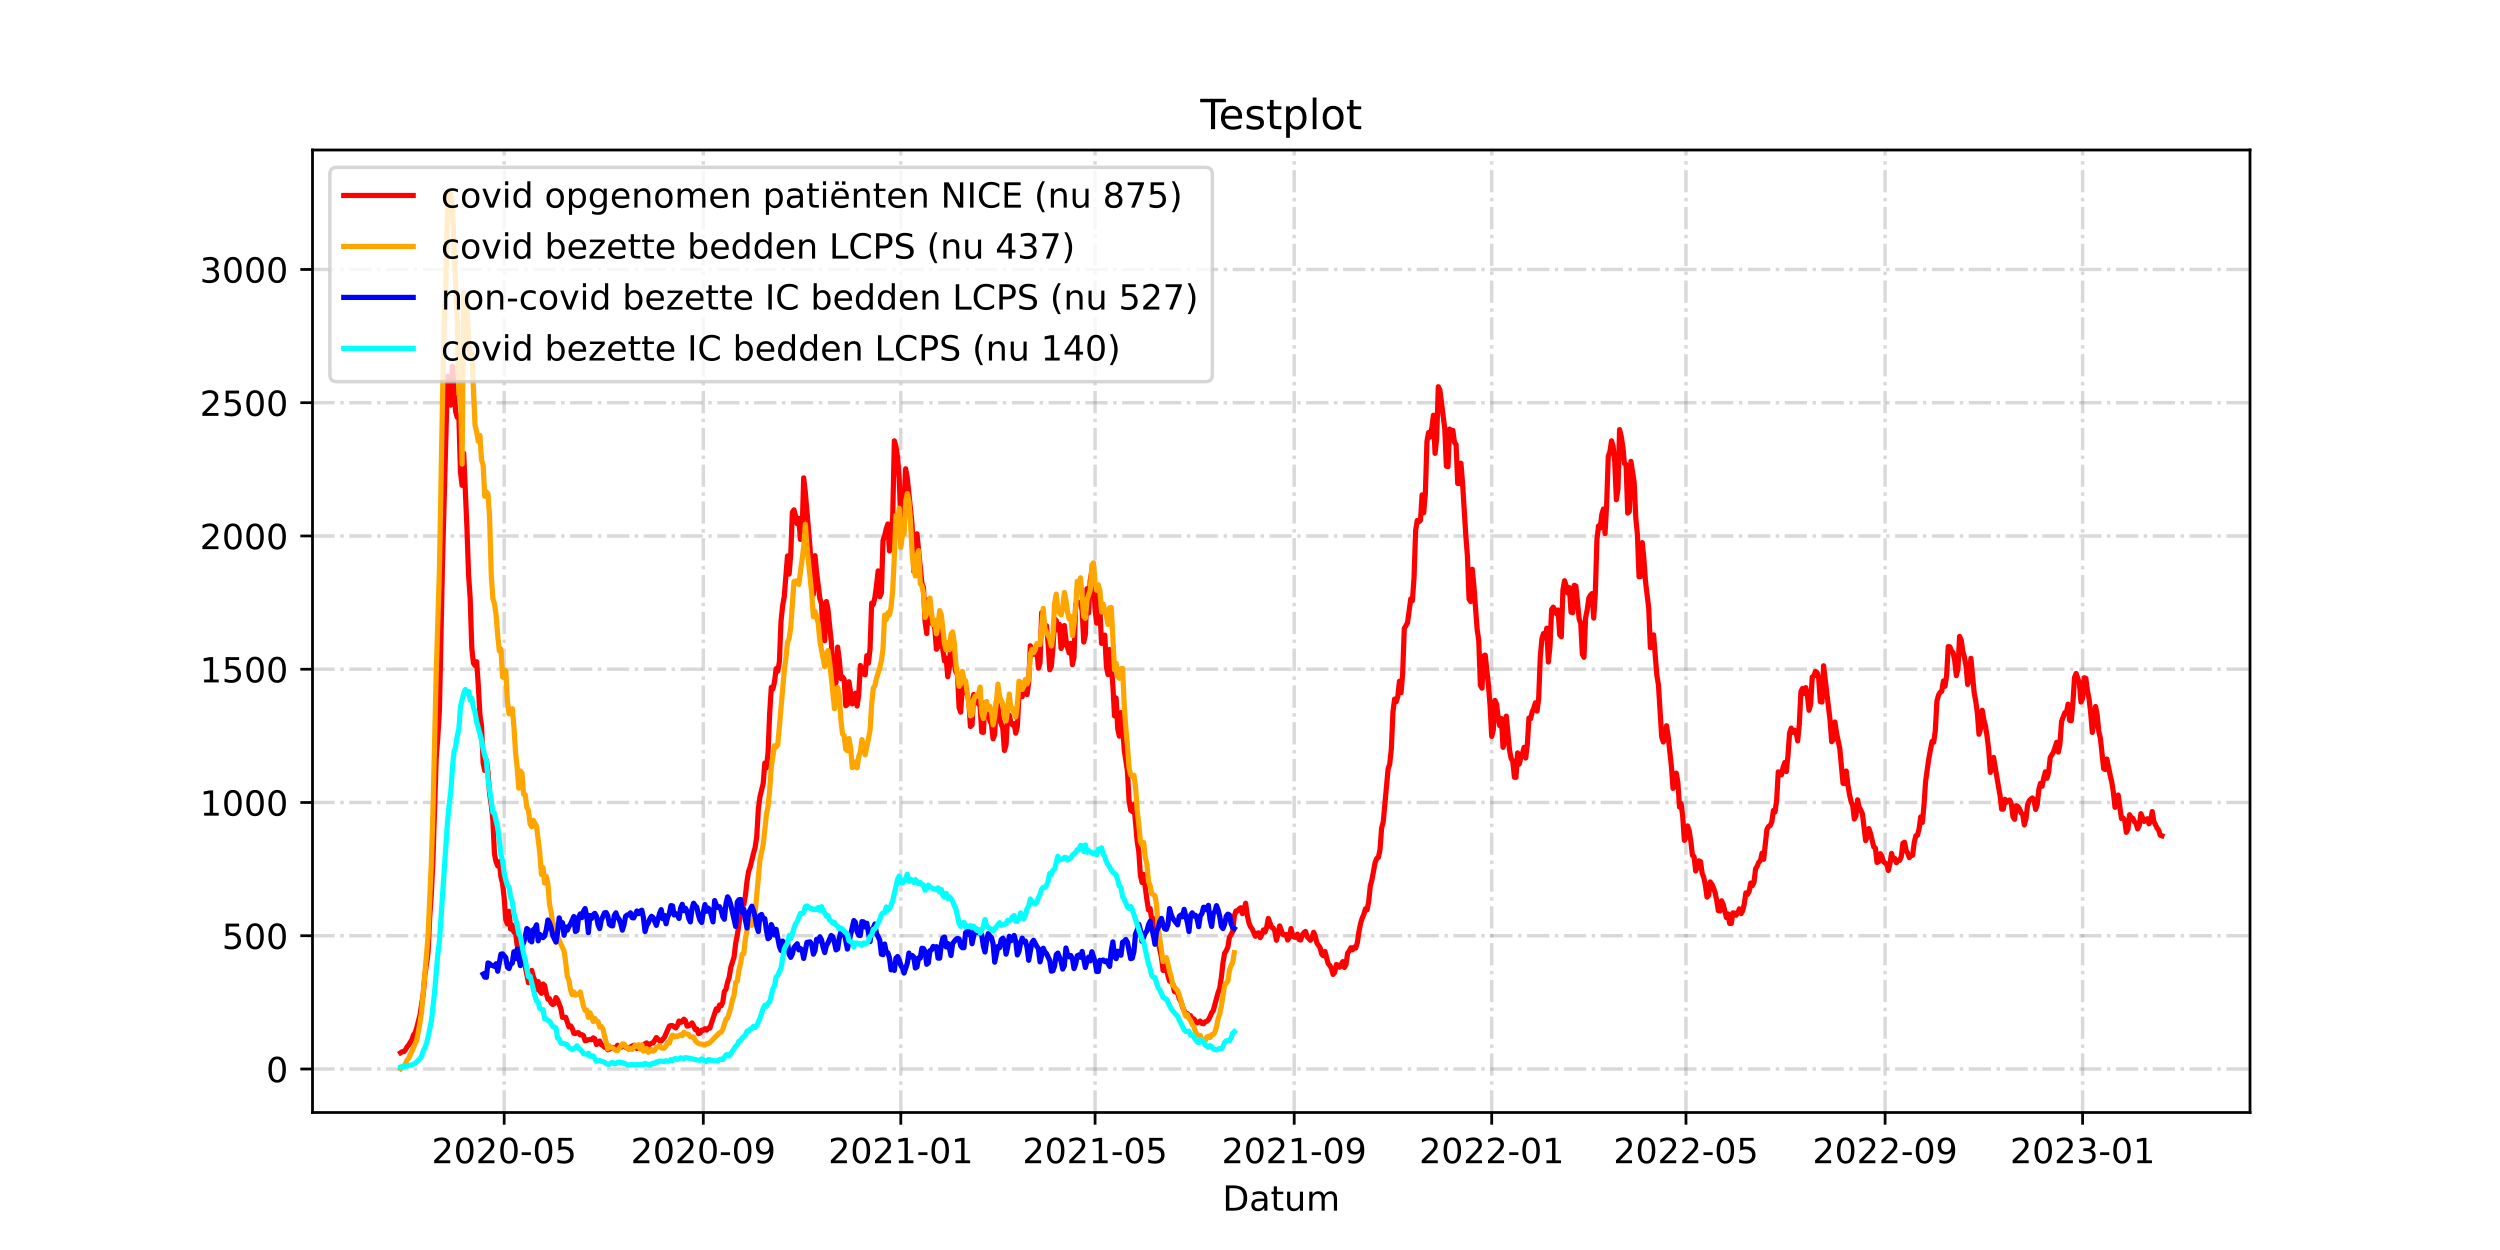 <?xml version="1.0" encoding="utf-8" standalone="no"?>
<!DOCTYPE svg PUBLIC "-//W3C//DTD SVG 1.1//EN"
  "http://www.w3.org/Graphics/SVG/1.1/DTD/svg11.dtd">
<!-- Created with matplotlib (https://matplotlib.org/) -->
<svg height="360pt" version="1.1" viewBox="0 0 720 360" width="720pt" xmlns="http://www.w3.org/2000/svg" xmlns:xlink="http://www.w3.org/1999/xlink">
 <defs>
  <style type="text/css">*{stroke-linecap:butt;stroke-linejoin:round;}</style>
 </defs>
 <g id="figure_1">
  <g id="patch_1">
   <path d="M 0 360 
L 720 360 
L 720 0 
L 0 0 
z
" style="fill:#ffffff;"/>
  </g>
  <g id="axes_1">
   <g id="patch_2">
    <path d="M 90 320.4 
L 648 320.4 
L 648 43.2 
L 90 43.2 
z
" style="fill:#ffffff;"/>
   </g>
   <g id="matplotlib.axis_1">
    <g id="xtick_1">
     <g id="line2d_1">
      <path clip-path="url(#p53149ed634)" d="M 145.203 320.4 
L 145.203 43.2 
" style="fill:none;stroke:#808080;stroke-dasharray:6.4,1.6,1,1.6;stroke-dashoffset:0;stroke-opacity:0.3;"/>
     </g>
     <g id="line2d_2">
      <defs>
       <path d="M 0 0 
L 0 3.5 
" id="m1a47432d10" style="stroke:#000000;stroke-width:0.8;"/>
      </defs>
      <g>
       <use style="stroke:#000000;stroke-width:0.8;" x="145.203" xlink:href="#m1a47432d10" y="320.4"/>
      </g>
     </g>
     <g id="text_1">
      <!-- 2020-05 -->
      <g transform="translate(124.312 334.998)scale(0.1 -0.1)">
       <defs>
        <path d="M 19.188 8.297 
L 53.609 8.297 
L 53.609 0 
L 7.328 0 
L 7.328 8.297 
Q 12.938 14.109 22.625 23.891 
Q 32.328 33.688 34.812 36.531 
Q 39.547 41.844 41.422 45.531 
Q 43.312 49.219 43.312 52.781 
Q 43.312 58.594 39.234 62.25 
Q 35.156 65.922 28.609 65.922 
Q 23.969 65.922 18.812 64.312 
Q 13.672 62.703 7.812 59.422 
L 7.812 69.391 
Q 13.766 71.781 18.938 73 
Q 24.125 74.219 28.422 74.219 
Q 39.75 74.219 46.484 68.547 
Q 53.219 62.891 53.219 53.422 
Q 53.219 48.922 51.531 44.891 
Q 49.859 40.875 45.406 35.406 
Q 44.188 33.984 37.641 27.219 
Q 31.109 20.453 19.188 8.297 
z
" id="DejaVuSans-50"/>
        <path d="M 31.781 66.406 
Q 24.172 66.406 20.328 58.906 
Q 16.5 51.422 16.5 36.375 
Q 16.5 21.391 20.328 13.891 
Q 24.172 6.391 31.781 6.391 
Q 39.453 6.391 43.281 13.891 
Q 47.125 21.391 47.125 36.375 
Q 47.125 51.422 43.281 58.906 
Q 39.453 66.406 31.781 66.406 
z
M 31.781 74.219 
Q 44.047 74.219 50.516 64.516 
Q 56.984 54.828 56.984 36.375 
Q 56.984 17.969 50.516 8.266 
Q 44.047 -1.422 31.781 -1.422 
Q 19.531 -1.422 13.062 8.266 
Q 6.594 17.969 6.594 36.375 
Q 6.594 54.828 13.062 64.516 
Q 19.531 74.219 31.781 74.219 
z
" id="DejaVuSans-48"/>
        <path d="M 4.891 31.391 
L 31.203 31.391 
L 31.203 23.391 
L 4.891 23.391 
z
" id="DejaVuSans-45"/>
        <path d="M 10.797 72.906 
L 49.516 72.906 
L 49.516 64.594 
L 19.828 64.594 
L 19.828 46.734 
Q 21.969 47.469 24.109 47.828 
Q 26.266 48.188 28.422 48.188 
Q 40.625 48.188 47.75 41.5 
Q 54.891 34.812 54.891 23.391 
Q 54.891 11.625 47.562 5.094 
Q 40.234 -1.422 26.906 -1.422 
Q 22.312 -1.422 17.547 -0.641 
Q 12.797 0.141 7.719 1.703 
L 7.719 11.625 
Q 12.109 9.234 16.797 8.062 
Q 21.484 6.891 26.703 6.891 
Q 35.156 6.891 40.078 11.328 
Q 45.016 15.766 45.016 23.391 
Q 45.016 31 40.078 35.438 
Q 35.156 39.891 26.703 39.891 
Q 22.75 39.891 18.812 39.016 
Q 14.891 38.141 10.797 36.281 
z
" id="DejaVuSans-53"/>
       </defs>
       <use xlink:href="#DejaVuSans-50"/>
       <use x="63.623" xlink:href="#DejaVuSans-48"/>
       <use x="127.246" xlink:href="#DejaVuSans-50"/>
       <use x="190.869" xlink:href="#DejaVuSans-48"/>
       <use x="254.492" xlink:href="#DejaVuSans-45"/>
       <use x="290.576" xlink:href="#DejaVuSans-48"/>
       <use x="354.199" xlink:href="#DejaVuSans-53"/>
      </g>
     </g>
    </g>
    <g id="xtick_2">
     <g id="line2d_3">
      <path clip-path="url(#p53149ed634)" d="M 202.551 320.4 
L 202.551 43.2 
" style="fill:none;stroke:#808080;stroke-dasharray:6.4,1.6,1,1.6;stroke-dashoffset:0;stroke-opacity:0.3;"/>
     </g>
     <g id="line2d_4">
      <g>
       <use style="stroke:#000000;stroke-width:0.8;" x="202.551" xlink:href="#m1a47432d10" y="320.4"/>
      </g>
     </g>
     <g id="text_2">
      <!-- 2020-09 -->
      <g transform="translate(181.66 334.998)scale(0.1 -0.1)">
       <defs>
        <path d="M 10.984 1.516 
L 10.984 10.5 
Q 14.703 8.734 18.5 7.812 
Q 22.312 6.891 25.984 6.891 
Q 35.75 6.891 40.891 13.453 
Q 46.047 20.016 46.781 33.406 
Q 43.953 29.203 39.594 26.953 
Q 35.25 24.703 29.984 24.703 
Q 19.047 24.703 12.672 31.312 
Q 6.297 37.938 6.297 49.422 
Q 6.297 60.641 12.938 67.422 
Q 19.578 74.219 30.609 74.219 
Q 43.266 74.219 49.922 64.516 
Q 56.594 54.828 56.594 36.375 
Q 56.594 19.141 48.406 8.859 
Q 40.234 -1.422 26.422 -1.422 
Q 22.703 -1.422 18.891 -0.688 
Q 15.094 0.047 10.984 1.516 
z
M 30.609 32.422 
Q 37.25 32.422 41.125 36.953 
Q 45.016 41.5 45.016 49.422 
Q 45.016 57.281 41.125 61.844 
Q 37.25 66.406 30.609 66.406 
Q 23.969 66.406 20.094 61.844 
Q 16.219 57.281 16.219 49.422 
Q 16.219 41.5 20.094 36.953 
Q 23.969 32.422 30.609 32.422 
z
" id="DejaVuSans-57"/>
       </defs>
       <use xlink:href="#DejaVuSans-50"/>
       <use x="63.623" xlink:href="#DejaVuSans-48"/>
       <use x="127.246" xlink:href="#DejaVuSans-50"/>
       <use x="190.869" xlink:href="#DejaVuSans-48"/>
       <use x="254.492" xlink:href="#DejaVuSans-45"/>
       <use x="290.576" xlink:href="#DejaVuSans-48"/>
       <use x="354.199" xlink:href="#DejaVuSans-57"/>
      </g>
     </g>
    </g>
    <g id="xtick_3">
     <g id="line2d_5">
      <path clip-path="url(#p53149ed634)" d="M 259.433 320.4 
L 259.433 43.2 
" style="fill:none;stroke:#808080;stroke-dasharray:6.4,1.6,1,1.6;stroke-dashoffset:0;stroke-opacity:0.3;"/>
     </g>
     <g id="line2d_6">
      <g>
       <use style="stroke:#000000;stroke-width:0.8;" x="259.433" xlink:href="#m1a47432d10" y="320.4"/>
      </g>
     </g>
     <g id="text_3">
      <!-- 2021-01 -->
      <g transform="translate(238.541 334.998)scale(0.1 -0.1)">
       <defs>
        <path d="M 12.406 8.297 
L 28.516 8.297 
L 28.516 63.922 
L 10.984 60.406 
L 10.984 69.391 
L 28.422 72.906 
L 38.281 72.906 
L 38.281 8.297 
L 54.391 8.297 
L 54.391 0 
L 12.406 0 
z
" id="DejaVuSans-49"/>
       </defs>
       <use xlink:href="#DejaVuSans-50"/>
       <use x="63.623" xlink:href="#DejaVuSans-48"/>
       <use x="127.246" xlink:href="#DejaVuSans-50"/>
       <use x="190.869" xlink:href="#DejaVuSans-49"/>
       <use x="254.492" xlink:href="#DejaVuSans-45"/>
       <use x="290.576" xlink:href="#DejaVuSans-48"/>
       <use x="354.199" xlink:href="#DejaVuSans-49"/>
      </g>
     </g>
    </g>
    <g id="xtick_4">
     <g id="line2d_7">
      <path clip-path="url(#p53149ed634)" d="M 315.382 320.4 
L 315.382 43.2 
" style="fill:none;stroke:#808080;stroke-dasharray:6.4,1.6,1,1.6;stroke-dashoffset:0;stroke-opacity:0.3;"/>
     </g>
     <g id="line2d_8">
      <g>
       <use style="stroke:#000000;stroke-width:0.8;" x="315.382" xlink:href="#m1a47432d10" y="320.4"/>
      </g>
     </g>
     <g id="text_4">
      <!-- 2021-05 -->
      <g transform="translate(294.491 334.998)scale(0.1 -0.1)">
       <use xlink:href="#DejaVuSans-50"/>
       <use x="63.623" xlink:href="#DejaVuSans-48"/>
       <use x="127.246" xlink:href="#DejaVuSans-50"/>
       <use x="190.869" xlink:href="#DejaVuSans-49"/>
       <use x="254.492" xlink:href="#DejaVuSans-45"/>
       <use x="290.576" xlink:href="#DejaVuSans-48"/>
       <use x="354.199" xlink:href="#DejaVuSans-53"/>
      </g>
     </g>
    </g>
    <g id="xtick_5">
     <g id="line2d_9">
      <path clip-path="url(#p53149ed634)" d="M 372.73 320.4 
L 372.73 43.2 
" style="fill:none;stroke:#808080;stroke-dasharray:6.4,1.6,1,1.6;stroke-dashoffset:0;stroke-opacity:0.3;"/>
     </g>
     <g id="line2d_10">
      <g>
       <use style="stroke:#000000;stroke-width:0.8;" x="372.73" xlink:href="#m1a47432d10" y="320.4"/>
      </g>
     </g>
     <g id="text_5">
      <!-- 2021-09 -->
      <g transform="translate(351.839 334.998)scale(0.1 -0.1)">
       <use xlink:href="#DejaVuSans-50"/>
       <use x="63.623" xlink:href="#DejaVuSans-48"/>
       <use x="127.246" xlink:href="#DejaVuSans-50"/>
       <use x="190.869" xlink:href="#DejaVuSans-49"/>
       <use x="254.492" xlink:href="#DejaVuSans-45"/>
       <use x="290.576" xlink:href="#DejaVuSans-48"/>
       <use x="354.199" xlink:href="#DejaVuSans-57"/>
      </g>
     </g>
    </g>
    <g id="xtick_6">
     <g id="line2d_11">
      <path clip-path="url(#p53149ed634)" d="M 429.612 320.4 
L 429.612 43.2 
" style="fill:none;stroke:#808080;stroke-dasharray:6.4,1.6,1,1.6;stroke-dashoffset:0;stroke-opacity:0.3;"/>
     </g>
     <g id="line2d_12">
      <g>
       <use style="stroke:#000000;stroke-width:0.8;" x="429.612" xlink:href="#m1a47432d10" y="320.4"/>
      </g>
     </g>
     <g id="text_6">
      <!-- 2022-01 -->
      <g transform="translate(408.72 334.998)scale(0.1 -0.1)">
       <use xlink:href="#DejaVuSans-50"/>
       <use x="63.623" xlink:href="#DejaVuSans-48"/>
       <use x="127.246" xlink:href="#DejaVuSans-50"/>
       <use x="190.869" xlink:href="#DejaVuSans-50"/>
       <use x="254.492" xlink:href="#DejaVuSans-45"/>
       <use x="290.576" xlink:href="#DejaVuSans-48"/>
       <use x="354.199" xlink:href="#DejaVuSans-49"/>
      </g>
     </g>
    </g>
    <g id="xtick_7">
     <g id="line2d_13">
      <path clip-path="url(#p53149ed634)" d="M 485.561 320.4 
L 485.561 43.2 
" style="fill:none;stroke:#808080;stroke-dasharray:6.4,1.6,1,1.6;stroke-dashoffset:0;stroke-opacity:0.3;"/>
     </g>
     <g id="line2d_14">
      <g>
       <use style="stroke:#000000;stroke-width:0.8;" x="485.561" xlink:href="#m1a47432d10" y="320.4"/>
      </g>
     </g>
     <g id="text_7">
      <!-- 2022-05 -->
      <g transform="translate(464.669 334.998)scale(0.1 -0.1)">
       <use xlink:href="#DejaVuSans-50"/>
       <use x="63.623" xlink:href="#DejaVuSans-48"/>
       <use x="127.246" xlink:href="#DejaVuSans-50"/>
       <use x="190.869" xlink:href="#DejaVuSans-50"/>
       <use x="254.492" xlink:href="#DejaVuSans-45"/>
       <use x="290.576" xlink:href="#DejaVuSans-48"/>
       <use x="354.199" xlink:href="#DejaVuSans-53"/>
      </g>
     </g>
    </g>
    <g id="xtick_8">
     <g id="line2d_15">
      <path clip-path="url(#p53149ed634)" d="M 542.909 320.4 
L 542.909 43.2 
" style="fill:none;stroke:#808080;stroke-dasharray:6.4,1.6,1,1.6;stroke-dashoffset:0;stroke-opacity:0.3;"/>
     </g>
     <g id="line2d_16">
      <g>
       <use style="stroke:#000000;stroke-width:0.8;" x="542.909" xlink:href="#m1a47432d10" y="320.4"/>
      </g>
     </g>
     <g id="text_8">
      <!-- 2022-09 -->
      <g transform="translate(522.017 334.998)scale(0.1 -0.1)">
       <use xlink:href="#DejaVuSans-50"/>
       <use x="63.623" xlink:href="#DejaVuSans-48"/>
       <use x="127.246" xlink:href="#DejaVuSans-50"/>
       <use x="190.869" xlink:href="#DejaVuSans-50"/>
       <use x="254.492" xlink:href="#DejaVuSans-45"/>
       <use x="290.576" xlink:href="#DejaVuSans-48"/>
       <use x="354.199" xlink:href="#DejaVuSans-57"/>
      </g>
     </g>
    </g>
    <g id="xtick_9">
     <g id="line2d_17">
      <path clip-path="url(#p53149ed634)" d="M 599.79 320.4 
L 599.79 43.2 
" style="fill:none;stroke:#808080;stroke-dasharray:6.4,1.6,1,1.6;stroke-dashoffset:0;stroke-opacity:0.3;"/>
     </g>
     <g id="line2d_18">
      <g>
       <use style="stroke:#000000;stroke-width:0.8;" x="599.79" xlink:href="#m1a47432d10" y="320.4"/>
      </g>
     </g>
     <g id="text_9">
      <!-- 2023-01 -->
      <g transform="translate(578.899 334.998)scale(0.1 -0.1)">
       <defs>
        <path d="M 40.578 39.312 
Q 47.656 37.797 51.625 33 
Q 55.609 28.219 55.609 21.188 
Q 55.609 10.406 48.188 4.484 
Q 40.766 -1.422 27.094 -1.422 
Q 22.516 -1.422 17.656 -0.516 
Q 12.797 0.391 7.625 2.203 
L 7.625 11.719 
Q 11.719 9.328 16.594 8.109 
Q 21.484 6.891 26.812 6.891 
Q 36.078 6.891 40.938 10.547 
Q 45.797 14.203 45.797 21.188 
Q 45.797 27.641 41.281 31.266 
Q 36.766 34.906 28.719 34.906 
L 20.219 34.906 
L 20.219 43.016 
L 29.109 43.016 
Q 36.375 43.016 40.234 45.922 
Q 44.094 48.828 44.094 54.297 
Q 44.094 59.906 40.109 62.906 
Q 36.141 65.922 28.719 65.922 
Q 24.656 65.922 20.016 65.031 
Q 15.375 64.156 9.812 62.312 
L 9.812 71.094 
Q 15.438 72.656 20.344 73.438 
Q 25.25 74.219 29.594 74.219 
Q 40.828 74.219 47.359 69.109 
Q 53.906 64.016 53.906 55.328 
Q 53.906 49.266 50.438 45.094 
Q 46.969 40.922 40.578 39.312 
z
" id="DejaVuSans-51"/>
       </defs>
       <use xlink:href="#DejaVuSans-50"/>
       <use x="63.623" xlink:href="#DejaVuSans-48"/>
       <use x="127.246" xlink:href="#DejaVuSans-50"/>
       <use x="190.869" xlink:href="#DejaVuSans-51"/>
       <use x="254.492" xlink:href="#DejaVuSans-45"/>
       <use x="290.576" xlink:href="#DejaVuSans-48"/>
       <use x="354.199" xlink:href="#DejaVuSans-49"/>
      </g>
     </g>
    </g>
    <g id="text_10">
     <!-- Datum -->
     <g transform="translate(352.087 348.677)scale(0.1 -0.1)">
      <defs>
       <path d="M 19.672 64.797 
L 19.672 8.109 
L 31.594 8.109 
Q 46.688 8.109 53.688 14.938 
Q 60.688 21.781 60.688 36.531 
Q 60.688 51.172 53.688 57.984 
Q 46.688 64.797 31.594 64.797 
z
M 9.812 72.906 
L 30.078 72.906 
Q 51.266 72.906 61.172 64.094 
Q 71.094 55.281 71.094 36.531 
Q 71.094 17.672 61.125 8.828 
Q 51.172 0 30.078 0 
L 9.812 0 
z
" id="DejaVuSans-68"/>
       <path d="M 34.281 27.484 
Q 23.391 27.484 19.188 25 
Q 14.984 22.516 14.984 16.5 
Q 14.984 11.719 18.141 8.906 
Q 21.297 6.109 26.703 6.109 
Q 34.188 6.109 38.703 11.406 
Q 43.219 16.703 43.219 25.484 
L 43.219 27.484 
z
M 52.203 31.203 
L 52.203 0 
L 43.219 0 
L 43.219 8.297 
Q 40.141 3.328 35.547 0.953 
Q 30.953 -1.422 24.312 -1.422 
Q 15.922 -1.422 10.953 3.297 
Q 6 8.016 6 15.922 
Q 6 25.141 12.172 29.828 
Q 18.359 34.516 30.609 34.516 
L 43.219 34.516 
L 43.219 35.406 
Q 43.219 41.609 39.141 45 
Q 35.062 48.391 27.688 48.391 
Q 23 48.391 18.547 47.266 
Q 14.109 46.141 10.016 43.891 
L 10.016 52.203 
Q 14.938 54.109 19.578 55.047 
Q 24.219 56 28.609 56 
Q 40.484 56 46.344 49.844 
Q 52.203 43.703 52.203 31.203 
z
" id="DejaVuSans-97"/>
       <path d="M 18.312 70.219 
L 18.312 54.688 
L 36.812 54.688 
L 36.812 47.703 
L 18.312 47.703 
L 18.312 18.016 
Q 18.312 11.328 20.141 9.422 
Q 21.969 7.516 27.594 7.516 
L 36.812 7.516 
L 36.812 0 
L 27.594 0 
Q 17.188 0 13.234 3.875 
Q 9.281 7.766 9.281 18.016 
L 9.281 47.703 
L 2.688 47.703 
L 2.688 54.688 
L 9.281 54.688 
L 9.281 70.219 
z
" id="DejaVuSans-116"/>
       <path d="M 8.5 21.578 
L 8.5 54.688 
L 17.484 54.688 
L 17.484 21.922 
Q 17.484 14.156 20.5 10.266 
Q 23.531 6.391 29.594 6.391 
Q 36.859 6.391 41.078 11.031 
Q 45.312 15.672 45.312 23.688 
L 45.312 54.688 
L 54.297 54.688 
L 54.297 0 
L 45.312 0 
L 45.312 8.406 
Q 42.047 3.422 37.719 1 
Q 33.406 -1.422 27.688 -1.422 
Q 18.266 -1.422 13.375 4.438 
Q 8.5 10.297 8.5 21.578 
z
M 31.109 56 
z
" id="DejaVuSans-117"/>
       <path d="M 52 44.188 
Q 55.375 50.25 60.062 53.125 
Q 64.75 56 71.094 56 
Q 79.641 56 84.281 50.016 
Q 88.922 44.047 88.922 33.016 
L 88.922 0 
L 79.891 0 
L 79.891 32.719 
Q 79.891 40.578 77.094 44.375 
Q 74.312 48.188 68.609 48.188 
Q 61.625 48.188 57.562 43.547 
Q 53.516 38.922 53.516 30.906 
L 53.516 0 
L 44.484 0 
L 44.484 32.719 
Q 44.484 40.625 41.703 44.406 
Q 38.922 48.188 33.109 48.188 
Q 26.219 48.188 22.156 43.531 
Q 18.109 38.875 18.109 30.906 
L 18.109 0 
L 9.078 0 
L 9.078 54.688 
L 18.109 54.688 
L 18.109 46.188 
Q 21.188 51.219 25.484 53.609 
Q 29.781 56 35.688 56 
Q 41.656 56 45.828 52.969 
Q 50 49.953 52 44.188 
z
" id="DejaVuSans-109"/>
      </defs>
      <use xlink:href="#DejaVuSans-68"/>
      <use x="77.002" xlink:href="#DejaVuSans-97"/>
      <use x="138.281" xlink:href="#DejaVuSans-116"/>
      <use x="177.49" xlink:href="#DejaVuSans-117"/>
      <use x="240.869" xlink:href="#DejaVuSans-109"/>
     </g>
    </g>
   </g>
   <g id="matplotlib.axis_2">
    <g id="ytick_1">
     <g id="line2d_19">
      <path clip-path="url(#p53149ed634)" d="M 90 307.877 
L 648 307.877 
" style="fill:none;stroke:#808080;stroke-dasharray:6.4,1.6,1,1.6;stroke-dashoffset:0;stroke-opacity:0.3;"/>
     </g>
     <g id="line2d_20">
      <defs>
       <path d="M 0 0 
L -3.5 0 
" id="m0a5e91458b" style="stroke:#000000;stroke-width:0.8;"/>
      </defs>
      <g>
       <use style="stroke:#000000;stroke-width:0.8;" x="90" xlink:href="#m0a5e91458b" y="307.877"/>
      </g>
     </g>
     <g id="text_11">
      <!-- 0 -->
      <g transform="translate(76.638 311.676)scale(0.1 -0.1)">
       <use xlink:href="#DejaVuSans-48"/>
      </g>
     </g>
    </g>
    <g id="ytick_2">
     <g id="line2d_21">
      <path clip-path="url(#p53149ed634)" d="M 90 269.497 
L 648 269.497 
" style="fill:none;stroke:#808080;stroke-dasharray:6.4,1.6,1,1.6;stroke-dashoffset:0;stroke-opacity:0.3;"/>
     </g>
     <g id="line2d_22">
      <g>
       <use style="stroke:#000000;stroke-width:0.8;" x="90" xlink:href="#m0a5e91458b" y="269.497"/>
      </g>
     </g>
     <g id="text_12">
      <!-- 500 -->
      <g transform="translate(63.913 273.296)scale(0.1 -0.1)">
       <use xlink:href="#DejaVuSans-53"/>
       <use x="63.623" xlink:href="#DejaVuSans-48"/>
       <use x="127.246" xlink:href="#DejaVuSans-48"/>
      </g>
     </g>
    </g>
    <g id="ytick_3">
     <g id="line2d_23">
      <path clip-path="url(#p53149ed634)" d="M 90 231.118 
L 648 231.118 
" style="fill:none;stroke:#808080;stroke-dasharray:6.4,1.6,1,1.6;stroke-dashoffset:0;stroke-opacity:0.3;"/>
     </g>
     <g id="line2d_24">
      <g>
       <use style="stroke:#000000;stroke-width:0.8;" x="90" xlink:href="#m0a5e91458b" y="231.118"/>
      </g>
     </g>
     <g id="text_13">
      <!-- 1000 -->
      <g transform="translate(57.55 234.917)scale(0.1 -0.1)">
       <use xlink:href="#DejaVuSans-49"/>
       <use x="63.623" xlink:href="#DejaVuSans-48"/>
       <use x="127.246" xlink:href="#DejaVuSans-48"/>
       <use x="190.869" xlink:href="#DejaVuSans-48"/>
      </g>
     </g>
    </g>
    <g id="ytick_4">
     <g id="line2d_25">
      <path clip-path="url(#p53149ed634)" d="M 90 192.738 
L 648 192.738 
" style="fill:none;stroke:#808080;stroke-dasharray:6.4,1.6,1,1.6;stroke-dashoffset:0;stroke-opacity:0.3;"/>
     </g>
     <g id="line2d_26">
      <g>
       <use style="stroke:#000000;stroke-width:0.8;" x="90" xlink:href="#m0a5e91458b" y="192.738"/>
      </g>
     </g>
     <g id="text_14">
      <!-- 1500 -->
      <g transform="translate(57.55 196.537)scale(0.1 -0.1)">
       <use xlink:href="#DejaVuSans-49"/>
       <use x="63.623" xlink:href="#DejaVuSans-53"/>
       <use x="127.246" xlink:href="#DejaVuSans-48"/>
       <use x="190.869" xlink:href="#DejaVuSans-48"/>
      </g>
     </g>
    </g>
    <g id="ytick_5">
     <g id="line2d_27">
      <path clip-path="url(#p53149ed634)" d="M 90 154.359 
L 648 154.359 
" style="fill:none;stroke:#808080;stroke-dasharray:6.4,1.6,1,1.6;stroke-dashoffset:0;stroke-opacity:0.3;"/>
     </g>
     <g id="line2d_28">
      <g>
       <use style="stroke:#000000;stroke-width:0.8;" x="90" xlink:href="#m0a5e91458b" y="154.359"/>
      </g>
     </g>
     <g id="text_15">
      <!-- 2000 -->
      <g transform="translate(57.55 158.158)scale(0.1 -0.1)">
       <use xlink:href="#DejaVuSans-50"/>
       <use x="63.623" xlink:href="#DejaVuSans-48"/>
       <use x="127.246" xlink:href="#DejaVuSans-48"/>
       <use x="190.869" xlink:href="#DejaVuSans-48"/>
      </g>
     </g>
    </g>
    <g id="ytick_6">
     <g id="line2d_29">
      <path clip-path="url(#p53149ed634)" d="M 90 115.979 
L 648 115.979 
" style="fill:none;stroke:#808080;stroke-dasharray:6.4,1.6,1,1.6;stroke-dashoffset:0;stroke-opacity:0.3;"/>
     </g>
     <g id="line2d_30">
      <g>
       <use style="stroke:#000000;stroke-width:0.8;" x="90" xlink:href="#m0a5e91458b" y="115.979"/>
      </g>
     </g>
     <g id="text_16">
      <!-- 2500 -->
      <g transform="translate(57.55 119.778)scale(0.1 -0.1)">
       <use xlink:href="#DejaVuSans-50"/>
       <use x="63.623" xlink:href="#DejaVuSans-53"/>
       <use x="127.246" xlink:href="#DejaVuSans-48"/>
       <use x="190.869" xlink:href="#DejaVuSans-48"/>
      </g>
     </g>
    </g>
    <g id="ytick_7">
     <g id="line2d_31">
      <path clip-path="url(#p53149ed634)" d="M 90 77.6 
L 648 77.6 
" style="fill:none;stroke:#808080;stroke-dasharray:6.4,1.6,1,1.6;stroke-dashoffset:0;stroke-opacity:0.3;"/>
     </g>
     <g id="line2d_32">
      <g>
       <use style="stroke:#000000;stroke-width:0.8;" x="90" xlink:href="#m0a5e91458b" y="77.6"/>
      </g>
     </g>
     <g id="text_17">
      <!-- 3000 -->
      <g transform="translate(57.55 81.399)scale(0.1 -0.1)">
       <use xlink:href="#DejaVuSans-51"/>
       <use x="63.623" xlink:href="#DejaVuSans-48"/>
       <use x="127.246" xlink:href="#DejaVuSans-48"/>
       <use x="190.869" xlink:href="#DejaVuSans-48"/>
      </g>
     </g>
    </g>
   </g>
   <g id="line2d_33">
    <path clip-path="url(#p53149ed634)" d="M 115.364 303.194 
L 115.83 302.887 
L 116.296 302.887 
L 116.762 302.35 
L 117.229 301.506 
L 117.695 300.968 
L 118.627 299.433 
L 119.094 298.052 
L 119.56 297.438 
L 120.026 295.979 
L 120.959 292.295 
L 121.891 286.231 
L 122.357 280.934 
L 123.29 274.256 
L 123.756 264.047 
L 124.222 257.6 
L 124.689 247.774 
L 125.621 218.452 
L 126.087 212.388 
L 126.553 204.636 
L 127.486 160.116 
L 128.885 108.38 
L 129.817 116.67 
L 130.283 105.463 
L 130.75 110.99 
L 131.216 118.512 
L 131.682 120.201 
L 132.148 119.74 
L 132.615 135.936 
L 133.081 139.774 
L 133.547 130.563 
L 134.48 152.056 
L 134.946 165.489 
L 135.412 172.32 
L 135.878 186.674 
L 136.345 190.973 
L 136.811 191.664 
L 137.277 190.589 
L 137.743 197.19 
L 138.21 205.787 
L 138.676 209.011 
L 139.142 219.757 
L 139.608 221.907 
L 140.075 218.913 
L 140.541 222.444 
L 141.007 228.585 
L 141.473 231.732 
L 141.94 236.03 
L 142.406 245.932 
L 142.872 248.235 
L 143.338 249.386 
L 143.804 248.158 
L 144.271 252.61 
L 144.737 254.452 
L 145.203 258.597 
L 145.669 264.892 
L 146.136 266.12 
L 146.602 262.435 
L 147.068 267.578 
L 147.534 266.427 
L 148.001 268.423 
L 148.467 268.499 
L 148.933 272.184 
L 149.399 273.565 
L 149.866 271.339 
L 152.197 283.007 
L 152.663 281.932 
L 153.129 279.476 
L 153.596 281.318 
L 154.062 282.393 
L 154.528 285.003 
L 154.994 282.7 
L 155.461 285.463 
L 155.927 286.077 
L 156.393 283.391 
L 156.859 283.851 
L 157.326 286.154 
L 157.792 287.766 
L 158.258 287.612 
L 158.724 288.917 
L 159.191 289.301 
L 159.657 288.994 
L 160.123 287.305 
L 160.589 287.996 
L 161.522 290.452 
L 161.988 292.986 
L 162.92 292.986 
L 163.853 295.749 
L 164.319 295.442 
L 164.785 296.133 
L 165.252 297.591 
L 165.718 297.668 
L 166.184 297.438 
L 166.65 297.438 
L 167.117 298.052 
L 167.583 297.975 
L 168.049 298.282 
L 168.515 299.74 
L 168.982 299.664 
L 169.448 299.433 
L 169.914 299.357 
L 170.38 299.433 
L 170.847 298.896 
L 171.313 299.203 
L 171.779 300.815 
L 172.245 300.508 
L 172.712 299.817 
L 173.178 300.892 
L 173.644 301.045 
L 174.11 301.583 
L 174.577 301.583 
L 175.043 302.35 
L 176.442 301.659 
L 176.908 301.813 
L 177.374 301.813 
L 177.84 301.045 
L 178.306 301.659 
L 178.773 301.659 
L 179.239 301.122 
L 179.705 301.045 
L 180.171 301.583 
L 180.638 301.89 
L 181.104 302.043 
L 181.57 301.506 
L 182.503 301.045 
L 182.969 301.122 
L 183.435 301.966 
L 183.901 301.429 
L 184.368 301.583 
L 185.3 301.199 
L 185.766 300.585 
L 186.233 300.354 
L 186.699 301.045 
L 187.631 300.431 
L 188.098 300.354 
L 189.03 298.819 
L 189.963 299.74 
L 190.429 299.817 
L 191.361 298.742 
L 192.76 295.519 
L 193.226 295.365 
L 193.693 295.365 
L 194.625 296.056 
L 195.091 295.365 
L 195.557 294.06 
L 196.024 294.444 
L 196.49 294.214 
L 196.956 293.523 
L 197.422 293.983 
L 197.889 295.519 
L 198.355 295.442 
L 198.821 295.135 
L 199.287 294.597 
L 199.754 295.365 
L 200.22 296.516 
L 200.686 296.363 
L 201.152 297.668 
L 201.619 297.514 
L 202.085 296.67 
L 202.551 296.747 
L 203.017 296.286 
L 203.484 296.67 
L 203.95 296.133 
L 204.416 296.133 
L 206.281 290.529 
L 206.747 290.99 
L 207.214 289.455 
L 207.68 289.685 
L 208.146 288.687 
L 208.612 285.54 
L 209.079 284.926 
L 209.545 282.853 
L 210.011 281.472 
L 210.477 278.555 
L 211.41 275.638 
L 211.876 271.646 
L 212.342 269.344 
L 213.741 260.133 
L 214.207 260.516 
L 214.673 257.983 
L 215.14 253.762 
L 215.606 250.922 
L 216.072 249.617 
L 217.005 245.779 
L 217.471 244.09 
L 217.937 241.02 
L 218.403 232.96 
L 218.87 229.506 
L 219.802 225.591 
L 220.268 219.757 
L 220.735 221.139 
L 221.201 216.687 
L 221.667 205.403 
L 222.133 197.958 
L 222.6 198.418 
L 223.066 196.346 
L 223.532 192.585 
L 223.998 193.275 
L 224.465 190.589 
L 224.931 178.922 
L 225.397 174.47 
L 225.863 171.86 
L 226.796 160.116 
L 227.262 165.335 
L 227.728 159.809 
L 228.195 147.527 
L 228.661 146.836 
L 229.127 148.602 
L 229.593 150.828 
L 230.059 149.293 
L 230.526 155.357 
L 230.992 153.668 
L 231.458 137.625 
L 231.924 141.693 
L 233.323 158.12 
L 233.789 169.634 
L 234.256 171.169 
L 234.722 160.039 
L 235.188 164.875 
L 236.121 172.397 
L 236.587 173.855 
L 237.053 184.141 
L 237.519 184.525 
L 237.986 173.241 
L 238.452 175.467 
L 239.384 184.602 
L 240.317 198.956 
L 240.783 196.346 
L 241.249 186.367 
L 241.716 189.975 
L 242.182 195.425 
L 242.648 194.964 
L 243.114 195.578 
L 243.581 203.254 
L 244.047 202.87 
L 244.513 196.346 
L 245.446 202.717 
L 245.912 202.18 
L 246.378 199.646 
L 246.844 203.331 
L 247.31 200.184 
L 247.777 191.664 
L 248.709 194.12 
L 249.175 194.35 
L 249.642 188.823 
L 250.108 190.973 
L 250.574 186.904 
L 251.04 173.702 
L 251.507 174.086 
L 251.973 172.013 
L 252.439 168.636 
L 252.905 164.414 
L 253.372 171.86 
L 253.838 170.785 
L 254.304 155.664 
L 254.77 154.282 
L 255.237 152.286 
L 255.703 150.904 
L 256.169 158.657 
L 256.635 155.664 
L 257.102 148.678 
L 257.568 126.956 
L 258.034 128.568 
L 258.5 131.715 
L 258.967 137.779 
L 259.433 150.29 
L 259.899 146.452 
L 260.365 144.61 
L 260.832 135.015 
L 261.298 137.625 
L 262.697 151.212 
L 263.163 164.568 
L 263.629 163.8 
L 264.095 153.745 
L 265.494 167.868 
L 265.96 169.25 
L 266.426 178.998 
L 266.893 182.452 
L 267.359 172.781 
L 267.825 173.779 
L 268.291 179.536 
L 268.758 179.459 
L 269.224 181.071 
L 269.69 186.981 
L 270.156 186.214 
L 270.623 178.922 
L 271.089 182.452 
L 271.555 187.212 
L 272.021 190.359 
L 272.488 189.514 
L 272.954 194.887 
L 273.42 192.201 
L 273.886 184.064 
L 274.353 186.597 
L 274.819 191.049 
L 275.285 193.506 
L 275.751 194.197 
L 276.218 203.791 
L 276.684 205.096 
L 277.15 197.037 
L 277.616 199.032 
L 278.083 198.956 
L 278.549 200.03 
L 279.015 201.796 
L 279.481 209.241 
L 279.948 208.781 
L 280.414 200.03 
L 281.346 202.487 
L 281.812 201.949 
L 282.279 203.561 
L 282.745 210.853 
L 283.211 210.93 
L 283.677 202.41 
L 284.144 203.254 
L 284.61 204.559 
L 285.076 207.553 
L 285.542 208.474 
L 286.009 212.772 
L 286.475 211.544 
L 286.941 202.026 
L 287.407 203.484 
L 287.874 207.092 
L 288.806 209.779 
L 289.272 216.15 
L 289.739 214.538 
L 290.205 206.017 
L 290.671 205.941 
L 291.137 208.013 
L 291.604 208.781 
L 292.07 208.397 
L 292.536 211.16 
L 293.002 209.165 
L 293.469 199.954 
L 293.935 199.646 
L 294.401 200.644 
L 294.867 197.497 
L 295.334 196.653 
L 295.8 200.03 
L 296.266 196.346 
L 296.732 185.983 
L 297.199 188.593 
L 297.665 188.056 
L 298.131 188.44 
L 298.597 186.751 
L 299.064 192.431 
L 299.53 190.896 
L 299.996 176.465 
L 300.462 178.307 
L 300.928 181.378 
L 301.395 180.226 
L 301.861 185.446 
L 302.327 192.892 
L 302.793 191.817 
L 303.26 186.444 
L 303.726 178.231 
L 304.192 178.691 
L 304.658 181.455 
L 305.125 179.843 
L 305.591 186.751 
L 306.057 185.753 
L 306.523 180.15 
L 306.99 184.295 
L 307.456 186.444 
L 307.922 188.056 
L 308.388 185.293 
L 308.855 191.433 
L 309.321 189.207 
L 309.787 174.086 
L 310.253 173.548 
L 310.72 173.472 
L 311.186 173.625 
L 311.652 175.774 
L 312.118 184.909 
L 312.585 182.836 
L 313.051 169.557 
L 313.517 176.542 
L 313.983 167.101 
L 314.45 164.491 
L 314.916 166.103 
L 315.382 175.621 
L 315.848 179.459 
L 316.315 171.476 
L 316.781 175.851 
L 317.247 185.293 
L 317.713 183.681 
L 318.179 182.913 
L 318.646 192.047 
L 319.112 194.273 
L 319.578 187.058 
L 320.044 191.664 
L 320.511 197.497 
L 320.977 206.171 
L 321.443 201.028 
L 321.909 209.932 
L 322.376 212.005 
L 322.842 205.25 
L 323.308 208.858 
L 323.774 215.919 
L 324.707 222.137 
L 325.173 230.657 
L 325.639 233.344 
L 326.106 233.728 
L 326.572 231.655 
L 327.504 242.248 
L 327.971 245.241 
L 328.437 252.073 
L 328.903 254.145 
L 329.369 251.843 
L 330.302 259.135 
L 330.768 262.052 
L 331.234 261.668 
L 331.701 264.815 
L 332.167 265.352 
L 332.633 264.585 
L 333.099 267.118 
L 333.566 271.339 
L 334.498 275.715 
L 334.964 279.476 
L 335.43 279.476 
L 335.897 277.634 
L 336.363 280.934 
L 336.829 282.546 
L 337.295 282.853 
L 337.762 283.314 
L 338.228 285.54 
L 338.694 285.77 
L 339.16 285.693 
L 339.627 287.689 
L 340.093 288.38 
L 340.559 289.992 
L 341.492 291.988 
L 341.958 291.911 
L 342.424 292.448 
L 342.89 292.525 
L 343.357 293.6 
L 343.823 293.446 
L 344.289 294.137 
L 344.755 294.597 
L 345.688 294.06 
L 346.154 294.751 
L 346.62 294.828 
L 347.087 294.29 
L 347.553 294.137 
L 348.019 293.676 
L 348.485 292.832 
L 348.952 291.681 
L 349.418 291.067 
L 350.817 285.847 
L 351.283 284.619 
L 351.749 281.472 
L 352.215 277.327 
L 352.681 274.563 
L 353.148 273.796 
L 353.614 272.798 
L 354.08 269.881 
L 354.546 269.19 
L 355.013 268.269 
L 355.479 263.817 
L 355.945 262.359 
L 356.411 262.359 
L 356.878 261.745 
L 357.344 261.438 
L 357.81 263.126 
L 358.276 262.052 
L 358.743 260.133 
L 359.209 263.51 
L 359.675 265.736 
L 360.141 266.887 
L 360.608 267.501 
L 361.54 269.651 
L 362.006 268.806 
L 362.473 268.653 
L 362.939 270.035 
L 363.405 269.19 
L 363.871 267.809 
L 364.338 268.423 
L 364.804 267.041 
L 365.27 264.508 
L 366.203 267.041 
L 366.669 267.271 
L 367.135 268.116 
L 367.601 270.802 
L 368.068 269.113 
L 368.534 266.657 
L 369.466 269.113 
L 369.932 269.267 
L 370.399 269.113 
L 370.865 270.725 
L 371.331 270.035 
L 371.797 267.425 
L 372.264 269.267 
L 372.73 269.881 
L 373.196 269.958 
L 373.662 269.037 
L 374.129 270.572 
L 374.595 270.725 
L 375.061 269.267 
L 375.527 268.576 
L 375.994 268.269 
L 376.46 269.728 
L 377.392 270.802 
L 377.859 270.035 
L 378.325 268.499 
L 378.791 269.574 
L 379.257 271.57 
L 380.19 272.951 
L 380.656 274.794 
L 381.122 275.254 
L 381.589 274.026 
L 382.521 277.557 
L 382.987 278.017 
L 383.454 278.939 
L 383.92 280.627 
L 384.386 280.09 
L 384.852 277.787 
L 385.319 277.941 
L 385.785 278.555 
L 386.717 276.943 
L 387.183 278.632 
L 387.65 277.787 
L 388.116 274.487 
L 388.582 273.872 
L 389.048 272.951 
L 389.515 273.565 
L 389.981 272.798 
L 390.447 273.028 
L 390.913 271.493 
L 391.38 268.269 
L 391.846 265.966 
L 392.312 264.431 
L 392.778 263.357 
L 393.245 261.745 
L 393.711 262.052 
L 394.177 259.749 
L 394.643 255.143 
L 395.11 253.378 
L 396.042 248.388 
L 396.508 247.237 
L 396.975 246.93 
L 397.441 244.704 
L 397.907 238.487 
L 398.373 236.721 
L 399.772 221.446 
L 400.238 220.064 
L 400.705 215.689 
L 401.171 205.02 
L 401.637 201.335 
L 402.103 202.103 
L 402.57 200.568 
L 403.036 196.192 
L 403.502 199.493 
L 403.968 193.966 
L 404.434 180.994 
L 405.367 179.382 
L 406.299 172.474 
L 406.766 173.011 
L 407.232 166.563 
L 407.698 152.823 
L 408.164 149.907 
L 408.631 150.29 
L 409.097 149.83 
L 409.563 142.538 
L 410.029 147.681 
L 410.496 142.231 
L 410.962 127.109 
L 411.428 124.576 
L 411.894 125.881 
L 412.361 123.271 
L 412.827 119.587 
L 413.293 130.563 
L 413.759 126.342 
L 414.226 111.374 
L 414.692 112.295 
L 416.091 123.501 
L 416.557 134.248 
L 417.023 134.401 
L 417.489 123.578 
L 417.956 124.116 
L 418.422 123.962 
L 418.888 127.416 
L 419.354 128.03 
L 419.821 139.237 
L 420.287 139.237 
L 420.753 133.403 
L 421.219 139.16 
L 422.152 154.205 
L 422.618 160.192 
L 423.084 172.551 
L 423.55 173.241 
L 424.017 163.954 
L 424.483 168.713 
L 425.415 181.224 
L 425.882 184.448 
L 426.348 197.344 
L 426.814 198.188 
L 427.28 188.9 
L 427.747 188.67 
L 428.679 197.42 
L 429.145 203.254 
L 429.612 212.081 
L 430.078 210.162 
L 430.544 201.719 
L 431.01 202.794 
L 431.477 206.708 
L 431.943 209.011 
L 432.409 206.939 
L 432.875 215.229 
L 433.342 213.54 
L 433.808 206.248 
L 434.74 215.996 
L 435.207 218.452 
L 435.673 219.143 
L 436.139 223.826 
L 436.605 223.902 
L 437.072 216.841 
L 437.538 220.064 
L 438.004 218.145 
L 438.47 216.994 
L 438.936 215.229 
L 439.403 218.299 
L 439.869 214.461 
L 440.335 206.785 
L 440.801 207.015 
L 441.268 205.02 
L 441.734 203.945 
L 442.2 202.41 
L 442.666 204.789 
L 443.133 201.258 
L 443.599 189.284 
L 444.065 183.988 
L 444.531 182.452 
L 444.998 183.757 
L 445.464 180.917 
L 445.93 190.666 
L 446.396 186.137 
L 446.863 175.544 
L 447.329 174.853 
L 447.795 175.621 
L 448.261 176.772 
L 448.728 175.698 
L 449.194 182.836 
L 449.66 183.374 
L 450.126 169.864 
L 450.593 167.254 
L 451.059 168.713 
L 451.525 170.785 
L 451.991 169.25 
L 452.458 176.312 
L 452.924 176.465 
L 453.39 168.559 
L 453.856 168.789 
L 454.789 178.231 
L 455.255 179.536 
L 455.721 188.44 
L 456.188 189.284 
L 456.654 177.924 
L 457.12 175.621 
L 457.586 172.243 
L 458.052 171.399 
L 458.519 170.939 
L 458.985 178 
L 459.451 170.939 
L 459.917 155.357 
L 460.384 151.442 
L 460.85 152.056 
L 461.316 148.141 
L 461.782 146.606 
L 462.249 153.668 
L 462.715 145.301 
L 463.181 131.408 
L 463.647 130.103 
L 464.114 126.956 
L 464.58 128.568 
L 465.046 132.943 
L 465.512 143.919 
L 465.979 140.772 
L 466.445 123.732 
L 466.911 125.728 
L 467.377 128.721 
L 467.844 133.48 
L 468.31 133.787 
L 468.776 147.757 
L 469.242 147.297 
L 469.709 132.866 
L 470.641 138.93 
L 471.107 149.139 
L 471.574 153.975 
L 472.04 166.103 
L 472.506 166.026 
L 472.972 156.278 
L 473.439 160.96 
L 473.905 167.408 
L 474.837 175.237 
L 475.303 186.521 
L 475.77 186.367 
L 476.236 182.836 
L 477.168 194.427 
L 477.635 197.267 
L 478.567 212.235 
L 479.033 213.693 
L 479.5 212.312 
L 479.966 209.011 
L 480.432 212.081 
L 481.365 220.678 
L 481.831 227.049 
L 482.297 226.052 
L 482.763 222.674 
L 483.23 225.361 
L 483.696 232.423 
L 484.162 231.425 
L 484.628 235.263 
L 485.095 242.017 
L 485.561 241.173 
L 486.027 237.872 
L 486.493 239.254 
L 486.96 242.325 
L 487.426 246.316 
L 487.892 246.7 
L 488.358 250.845 
L 488.825 249.77 
L 489.291 247.928 
L 489.757 248.158 
L 490.223 251.536 
L 490.69 252.687 
L 491.156 254.99 
L 491.622 258.367 
L 492.088 257.83 
L 492.554 253.992 
L 493.021 254.683 
L 493.487 255.681 
L 493.953 257.062 
L 494.419 259.365 
L 494.886 262.282 
L 495.352 262.359 
L 495.818 259.442 
L 496.284 260.516 
L 497.217 264.278 
L 497.683 263.203 
L 498.149 265.966 
L 498.616 265.966 
L 499.082 262.896 
L 499.548 262.973 
L 500.014 263.587 
L 500.481 262.819 
L 500.947 261.745 
L 501.413 263.126 
L 501.879 262.359 
L 502.346 260.363 
L 502.812 257.139 
L 503.278 257.6 
L 503.744 256.755 
L 504.211 254.299 
L 504.677 255.067 
L 505.143 254.145 
L 505.609 250.231 
L 506.076 249.463 
L 506.542 248.312 
L 507.008 247.851 
L 507.474 245.702 
L 507.941 247.467 
L 508.873 238.87 
L 509.339 238.026 
L 509.805 237.796 
L 510.272 236.721 
L 510.738 233.42 
L 511.204 233.881 
L 511.67 230.504 
L 512.137 222.29 
L 512.603 222.444 
L 513.069 223.135 
L 513.535 220.986 
L 514.002 219.604 
L 514.468 222.214 
L 514.934 217.608 
L 515.4 211.084 
L 515.867 209.702 
L 516.333 210.93 
L 516.799 210.316 
L 517.265 210.7 
L 517.732 213.386 
L 518.198 208.627 
L 518.664 199.186 
L 519.13 198.265 
L 519.597 199.723 
L 520.063 198.035 
L 520.529 200.261 
L 520.995 204.559 
L 521.462 202.87 
L 521.928 194.964 
L 522.394 194.657 
L 522.86 193.352 
L 523.327 193.736 
L 523.793 195.501 
L 524.259 202.103 
L 524.725 202.18 
L 525.192 191.74 
L 527.056 207.399 
L 527.523 213.617 
L 527.989 213.003 
L 528.455 207.936 
L 528.921 211.084 
L 529.854 215.536 
L 530.786 225.591 
L 531.253 225.668 
L 531.719 222.06 
L 532.185 225.975 
L 532.651 228.815 
L 533.118 230.887 
L 533.584 231.962 
L 534.05 235.877 
L 534.516 234.956 
L 534.983 230.35 
L 535.449 232.576 
L 535.915 233.267 
L 536.381 234.418 
L 537.314 242.094 
L 537.78 240.943 
L 538.246 238.64 
L 538.713 240.022 
L 539.645 243.936 
L 540.111 244.243 
L 540.578 248.388 
L 541.044 248.158 
L 541.51 245.855 
L 541.976 246.546 
L 542.443 248.158 
L 543.375 248.926 
L 543.841 250.691 
L 544.307 248.696 
L 544.774 245.779 
L 545.24 247.621 
L 545.706 247.237 
L 546.172 248.465 
L 546.639 247.774 
L 547.105 247.774 
L 547.571 246.7 
L 548.037 242.862 
L 548.504 242.555 
L 548.97 244.934 
L 549.436 245.779 
L 549.902 247.007 
L 550.369 246.393 
L 550.835 246.316 
L 551.301 242.632 
L 551.767 240.713 
L 552.234 240.559 
L 552.7 238.717 
L 553.166 235.263 
L 553.632 236.875 
L 554.099 232.116 
L 554.565 225.13 
L 555.497 218.452 
L 556.43 213.54 
L 556.896 213.77 
L 557.362 210.546 
L 557.829 201.949 
L 558.295 200.184 
L 558.761 199.416 
L 559.227 199.109 
L 559.694 196.116 
L 560.16 197.651 
L 560.626 194.58 
L 561.092 186.214 
L 561.558 186.29 
L 562.025 187.519 
L 562.491 187.979 
L 562.957 190.282 
L 563.423 194.58 
L 563.89 192.585 
L 564.356 183.297 
L 564.822 184.295 
L 565.288 187.595 
L 565.755 189.284 
L 566.221 191.817 
L 566.687 197.113 
L 567.153 195.501 
L 567.62 189.591 
L 568.552 199.416 
L 569.018 201.949 
L 569.485 205.403 
L 569.951 211.467 
L 570.417 209.855 
L 570.883 204.559 
L 571.35 207.322 
L 571.816 209.088 
L 572.282 212.081 
L 572.748 215.919 
L 573.215 222.444 
L 573.681 221.062 
L 574.147 218.145 
L 575.546 226.435 
L 576.012 229.045 
L 576.478 233.037 
L 576.945 233.037 
L 577.411 230.197 
L 577.877 231.041 
L 578.343 230.58 
L 578.809 230.427 
L 579.276 231.578 
L 579.742 235.263 
L 580.208 235.954 
L 580.674 232.039 
L 581.141 232.269 
L 581.607 232.96 
L 582.073 234.111 
L 582.539 234.572 
L 583.006 237.565 
L 583.472 235.877 
L 583.938 231.809 
L 584.404 230.657 
L 584.871 230.12 
L 585.337 229.813 
L 585.803 230.427 
L 586.269 233.113 
L 586.736 231.655 
L 587.202 227.28 
L 587.668 225.591 
L 588.134 226.435 
L 588.601 224.056 
L 589.067 222.29 
L 589.533 224.133 
L 589.999 222.444 
L 590.466 218.145 
L 591.398 216.61 
L 592.331 213.77 
L 592.797 216.61 
L 593.263 214.307 
L 593.729 207.783 
L 594.662 205.25 
L 595.128 205.327 
L 595.594 202.794 
L 596.06 207.476 
L 596.527 207.553 
L 596.993 202.487 
L 597.459 195.118 
L 597.925 193.966 
L 598.858 196.73 
L 599.324 202.18 
L 599.79 201.105 
L 600.257 195.194 
L 600.723 195.348 
L 601.189 198.956 
L 601.655 201.258 
L 602.122 205.403 
L 602.588 210.93 
L 603.054 208.167 
L 603.52 203.484 
L 603.987 205.864 
L 604.453 210.7 
L 604.919 212.619 
L 605.852 221.369 
L 606.318 221.6 
L 606.784 218.606 
L 607.717 223.212 
L 608.183 225.207 
L 608.649 228.124 
L 609.115 232.499 
L 609.582 231.809 
L 610.048 228.968 
L 610.98 235.723 
L 611.447 235.57 
L 611.913 236.184 
L 612.379 239.715 
L 612.845 238.87 
L 613.311 234.649 
L 613.778 235.493 
L 614.244 235.646 
L 614.71 236.644 
L 615.176 237.182 
L 615.643 238.717 
L 616.109 237.719 
L 616.575 234.342 
L 617.508 236.568 
L 618.44 235.8 
L 618.906 237.258 
L 619.373 236.491 
L 619.839 233.728 
L 620.305 236.568 
L 621.238 238.487 
L 621.704 239.101 
L 622.17 240.559 
L 622.636 240.713 
L 622.636 240.713 
" style="fill:none;stroke:#ff0000;stroke-linecap:square;stroke-width:1.5;"/>
   </g>
   <g id="line2d_34">
    <path clip-path="url(#p53149ed634)" d="M 115.364 307.8 
L 115.83 307.186 
L 116.296 307.109 
L 116.762 306.342 
L 117.229 305.267 
L 117.695 304.806 
L 120.026 299.587 
L 120.959 294.521 
L 121.425 291.374 
L 123.29 269.497 
L 124.222 248.388 
L 124.689 233.728 
L 125.621 194.12 
L 126.553 164.261 
L 127.486 112.602 
L 127.952 92.107 
L 128.418 81.284 
L 128.885 60.252 
L 129.351 55.8 
L 129.817 55.8 
L 130.283 59.791 
L 131.682 92.414 
L 132.148 113.6 
L 132.615 110.606 
L 133.081 133.634 
L 133.547 84.354 
L 134.013 99.629 
L 134.48 88.039 
L 134.946 98.094 
L 135.412 102.546 
L 135.878 101.779 
L 136.811 122.504 
L 137.277 124.346 
L 137.743 127.109 
L 138.21 125.42 
L 138.676 132.406 
L 139.142 133.941 
L 139.608 142.922 
L 140.075 141.693 
L 140.541 142.307 
L 141.007 149.062 
L 141.473 165.412 
L 141.94 172.397 
L 142.406 173.855 
L 142.872 177.079 
L 143.338 183.067 
L 143.804 187.442 
L 144.271 186.981 
L 144.737 194.964 
L 145.203 195.194 
L 145.669 193.199 
L 146.136 201.949 
L 146.602 205.557 
L 147.068 205.557 
L 147.534 204.099 
L 148.001 209.165 
L 148.467 216.61 
L 148.933 220.986 
L 149.399 226.973 
L 149.866 222.06 
L 150.332 222.674 
L 150.798 228.738 
L 151.264 228.892 
L 151.731 232.576 
L 152.197 233.344 
L 152.663 237.335 
L 153.129 238.103 
L 153.596 236.261 
L 154.528 237.949 
L 155.461 245.625 
L 155.927 251.843 
L 156.393 249.847 
L 156.859 254.299 
L 157.326 252.38 
L 157.792 254.529 
L 158.258 260.44 
L 158.724 262.666 
L 159.191 266.12 
L 159.657 266.273 
L 160.589 269.804 
L 161.522 271.877 
L 162.454 273.872 
L 162.92 277.173 
L 163.387 281.318 
L 163.853 282.316 
L 164.319 285.079 
L 164.785 286.461 
L 165.252 285.693 
L 165.718 286.614 
L 166.184 286.307 
L 166.65 286.384 
L 167.117 285.693 
L 168.049 289.838 
L 168.515 290.99 
L 168.982 290.913 
L 169.448 292.986 
L 169.914 291.681 
L 170.38 292.755 
L 170.847 294.214 
L 171.313 293.293 
L 171.779 294.06 
L 172.245 294.214 
L 172.712 295.826 
L 173.178 295.595 
L 173.644 296.363 
L 175.043 302.12 
L 175.509 301.199 
L 175.975 301.659 
L 176.442 301.813 
L 177.374 302.504 
L 177.84 302.58 
L 179.239 300.661 
L 179.705 300.661 
L 180.171 301.352 
L 180.638 301.736 
L 181.104 302.273 
L 181.57 301.89 
L 182.036 302.273 
L 182.969 300.968 
L 183.435 301.352 
L 183.901 300.892 
L 184.368 302.197 
L 184.834 300.892 
L 185.3 302.734 
L 185.766 302.504 
L 186.233 301.966 
L 186.699 303.041 
L 187.165 302.811 
L 187.631 302.273 
L 188.098 302.734 
L 188.564 302.504 
L 189.03 301.583 
L 189.496 301.506 
L 189.963 301.122 
L 190.429 301.813 
L 190.895 301.89 
L 191.361 301.813 
L 191.828 301.199 
L 192.294 300.278 
L 192.76 300.431 
L 193.226 298.896 
L 193.693 298.128 
L 194.159 298.666 
L 194.625 298.359 
L 195.091 298.512 
L 196.024 297.975 
L 196.49 298.282 
L 196.956 297.284 
L 197.422 297.668 
L 198.355 297.975 
L 198.821 298.589 
L 199.754 298.666 
L 200.22 299.664 
L 200.686 300.201 
L 201.152 300.508 
L 201.619 300.661 
L 202.551 300.738 
L 203.017 300.968 
L 203.484 300.585 
L 203.95 300.585 
L 204.416 300.278 
L 207.214 297.438 
L 207.68 297.284 
L 208.146 296.516 
L 209.079 293.523 
L 209.545 293.216 
L 210.477 290.222 
L 210.944 287.919 
L 211.41 286.691 
L 211.876 282.93 
L 212.342 282.623 
L 212.808 279.399 
L 213.275 277.557 
L 213.741 274.794 
L 214.207 274.64 
L 214.673 270.265 
L 215.606 265.583 
L 216.072 265.583 
L 216.538 266.504 
L 217.005 263.894 
L 217.471 262.973 
L 218.87 247.621 
L 219.802 243.246 
L 220.735 234.572 
L 221.201 232.192 
L 221.667 227.587 
L 222.133 220.909 
L 223.066 214.768 
L 223.532 215.152 
L 223.998 214.538 
L 225.863 193.275 
L 226.33 189.668 
L 226.796 184.986 
L 227.262 183.988 
L 227.728 180.687 
L 228.661 167.484 
L 229.127 167.331 
L 229.593 167.331 
L 230.059 168.329 
L 231.458 157.583 
L 231.924 150.981 
L 232.391 157.429 
L 233.789 171.092 
L 234.256 177.617 
L 234.722 176.081 
L 235.188 177.617 
L 235.654 179.612 
L 236.121 184.602 
L 237.519 192.047 
L 237.986 188.363 
L 238.452 187.365 
L 238.918 190.589 
L 239.851 199.339 
L 240.317 204.099 
L 241.249 197.958 
L 241.716 200.491 
L 242.182 207.322 
L 242.648 211.391 
L 243.114 211.851 
L 243.581 215.766 
L 244.047 216.226 
L 244.513 212.696 
L 244.979 215.382 
L 245.446 221.062 
L 245.912 220.602 
L 246.378 219.45 
L 246.844 221.139 
L 247.31 217.915 
L 247.777 216.533 
L 248.243 213.003 
L 248.709 214.922 
L 249.175 217.378 
L 250.574 210.393 
L 251.04 202.794 
L 251.507 198.111 
L 251.973 197.497 
L 252.439 195.271 
L 253.372 192.354 
L 253.838 190.205 
L 254.304 186.904 
L 254.77 177.156 
L 255.237 178.461 
L 255.703 176.465 
L 256.169 177.079 
L 256.635 174.777 
L 257.102 169.941 
L 257.568 160.346 
L 258.034 148.448 
L 258.5 154.205 
L 258.967 146.376 
L 259.433 157.659 
L 259.899 153.975 
L 260.365 153.898 
L 260.832 144.38 
L 261.298 142.154 
L 261.764 144.303 
L 262.23 150.367 
L 262.697 159.271 
L 263.163 164.03 
L 263.629 165.872 
L 264.095 160.039 
L 264.561 158.58 
L 265.028 168.099 
L 265.494 168.636 
L 265.96 170.939 
L 266.426 177.847 
L 266.893 176.772 
L 267.359 174.009 
L 267.825 172.243 
L 268.291 176.696 
L 268.758 179.919 
L 269.224 178.614 
L 269.69 182.529 
L 270.156 179.919 
L 270.623 175.851 
L 271.089 177.003 
L 272.021 185.446 
L 272.488 187.212 
L 272.954 185.062 
L 273.42 187.135 
L 273.886 182.683 
L 274.353 181.992 
L 274.819 184.986 
L 275.285 191.28 
L 276.218 197.651 
L 276.684 196.96 
L 277.15 193.352 
L 277.616 195.809 
L 278.083 196.039 
L 279.481 206.171 
L 279.948 205.864 
L 280.414 201.489 
L 280.88 200.414 
L 281.346 200.491 
L 281.812 199.8 
L 282.279 197.881 
L 282.745 205.327 
L 283.211 206.939 
L 284.144 202.026 
L 284.61 204.252 
L 285.076 203.408 
L 285.542 205.096 
L 286.009 208.781 
L 286.475 206.401 
L 286.941 202.333 
L 287.407 197.037 
L 287.874 200.644 
L 288.806 202.717 
L 289.272 206.478 
L 289.739 207.629 
L 290.205 204.482 
L 290.671 199.877 
L 291.137 204.022 
L 291.604 204.022 
L 292.07 205.48 
L 292.536 206.478 
L 293.002 202.87 
L 293.469 196.192 
L 293.935 196.499 
L 294.401 198.572 
L 294.867 197.651 
L 295.334 195.655 
L 295.8 196.96 
L 296.266 195.655 
L 296.732 188.516 
L 297.199 186.981 
L 297.665 187.979 
L 298.131 187.135 
L 298.597 185.369 
L 299.53 185.6 
L 300.462 175.237 
L 300.928 180.994 
L 302.327 183.988 
L 302.793 186.06 
L 303.26 182.913 
L 303.726 173.702 
L 304.192 171.092 
L 304.658 175.314 
L 305.125 176.542 
L 305.591 177.079 
L 306.057 175.16 
L 306.523 170.632 
L 306.99 172.781 
L 307.456 176.235 
L 307.922 178.307 
L 308.388 177.54 
L 308.855 183.067 
L 309.321 179.689 
L 309.787 175.007 
L 310.253 167.408 
L 310.72 170.325 
L 311.186 166.41 
L 312.118 177.54 
L 312.585 178.077 
L 313.051 172.858 
L 313.983 169.941 
L 314.45 162.725 
L 314.916 162.111 
L 315.382 167.638 
L 315.848 170.017 
L 316.315 168.406 
L 316.781 170.094 
L 317.247 176.235 
L 317.713 174.009 
L 318.646 177.386 
L 319.112 179.843 
L 319.578 175.084 
L 320.044 174.93 
L 320.977 192.892 
L 321.443 191.049 
L 321.909 194.811 
L 322.376 195.348 
L 322.842 192.585 
L 323.308 192.508 
L 323.774 203.101 
L 324.241 209.779 
L 324.707 214.691 
L 325.173 221.216 
L 325.639 223.135 
L 326.106 223.672 
L 326.572 223.288 
L 327.038 226.589 
L 327.504 233.344 
L 327.971 237.335 
L 328.437 242.401 
L 328.903 243.322 
L 329.369 242.632 
L 329.836 247.007 
L 330.302 248.849 
L 330.768 253.838 
L 331.234 255.067 
L 331.701 257.369 
L 332.633 257.983 
L 333.099 260.593 
L 333.566 267.194 
L 334.964 276.943 
L 335.897 275.791 
L 336.363 277.557 
L 336.829 279.783 
L 337.295 281.241 
L 337.762 283.698 
L 339.16 285.31 
L 339.627 286.614 
L 341.025 291.297 
L 341.492 292.678 
L 341.958 292.218 
L 342.424 293.369 
L 342.89 293.907 
L 343.357 294.981 
L 343.823 295.672 
L 344.289 297.13 
L 344.755 298.052 
L 345.222 298.205 
L 345.688 298.205 
L 346.154 299.51 
L 346.62 300.047 
L 347.087 299.74 
L 347.553 298.666 
L 348.019 298.435 
L 348.485 298.819 
L 348.952 297.975 
L 349.418 297.975 
L 349.884 297.284 
L 350.35 295.749 
L 350.817 293.293 
L 351.283 291.988 
L 351.749 289.838 
L 352.681 283.698 
L 353.614 282.623 
L 354.08 279.476 
L 354.546 278.094 
L 355.013 277.25 
L 355.479 274.333 
L 355.479 274.333 
" style="fill:none;stroke:#ffa500;stroke-linecap:square;stroke-width:1.5;"/>
   </g>
   <g id="line2d_35">
    <path clip-path="url(#p53149ed634)" d="M 139.142 280.551 
L 139.608 281.395 
L 140.075 281.472 
L 140.541 277.327 
L 141.007 277.557 
L 141.473 278.017 
L 141.94 278.094 
L 142.406 278.325 
L 142.872 277.557 
L 143.338 279.706 
L 144.271 274.794 
L 144.737 274.717 
L 145.669 275.791 
L 146.136 278.555 
L 146.602 278.939 
L 147.068 277.634 
L 147.534 277.403 
L 148.001 274.103 
L 148.467 276.099 
L 148.933 273.335 
L 149.866 278.094 
L 150.332 272.414 
L 150.798 271.493 
L 151.264 269.728 
L 151.731 267.425 
L 152.197 267.809 
L 152.663 270.879 
L 153.129 271.263 
L 153.596 267.732 
L 154.062 267.425 
L 154.528 266.35 
L 154.994 270.956 
L 155.461 269.113 
L 156.393 270.035 
L 156.859 269.574 
L 157.326 267.809 
L 157.792 264.968 
L 158.258 265.736 
L 158.724 267.118 
L 159.191 269.42 
L 160.123 271.339 
L 160.589 268.423 
L 161.055 264.354 
L 161.522 266.197 
L 161.988 265.736 
L 162.454 269.344 
L 162.92 266.964 
L 163.387 267.885 
L 163.853 266.811 
L 164.319 266.12 
L 165.252 263.971 
L 165.718 268.269 
L 166.184 267.962 
L 166.65 264.124 
L 167.117 263.203 
L 167.583 264.278 
L 168.049 262.435 
L 168.515 261.668 
L 168.982 263.894 
L 169.448 268.576 
L 169.914 263.664 
L 170.38 264.508 
L 170.847 263.433 
L 171.313 263.049 
L 171.779 263.894 
L 172.245 266.35 
L 172.712 267.425 
L 173.178 264.968 
L 174.11 262.896 
L 174.577 262.819 
L 175.043 263.817 
L 175.509 266.197 
L 175.975 266.58 
L 176.442 266.657 
L 176.908 263.664 
L 177.374 262.896 
L 177.84 264.201 
L 178.306 264.738 
L 178.773 266.043 
L 179.239 267.885 
L 179.705 266.35 
L 180.171 263.894 
L 180.638 263.51 
L 181.104 263.51 
L 181.57 262.896 
L 182.036 264.278 
L 182.503 264.354 
L 183.435 262.359 
L 183.901 263.126 
L 184.368 262.435 
L 184.834 262.128 
L 185.3 264.278 
L 185.766 268.269 
L 186.233 266.58 
L 186.699 265.813 
L 187.165 264.585 
L 187.631 263.894 
L 188.098 264.278 
L 189.03 266.504 
L 189.963 263.049 
L 190.429 261.975 
L 190.895 264.585 
L 191.361 263.664 
L 191.828 266.043 
L 192.294 264.047 
L 192.76 263.126 
L 193.226 260.823 
L 193.693 260.9 
L 194.159 263.51 
L 194.625 263.126 
L 195.091 263.51 
L 195.557 264.508 
L 196.024 261.514 
L 196.49 260.44 
L 196.956 262.282 
L 197.422 261.591 
L 197.889 262.512 
L 198.355 264.508 
L 198.821 265.506 
L 199.287 261.745 
L 199.754 260.133 
L 200.22 260.823 
L 200.686 261.284 
L 201.152 263.587 
L 201.619 265.045 
L 202.085 265.659 
L 202.551 262.666 
L 203.017 260.516 
L 203.484 262.435 
L 203.95 261.514 
L 204.416 262.052 
L 205.349 265.506 
L 205.815 259.365 
L 206.281 260.593 
L 206.747 261.361 
L 207.214 261.13 
L 207.68 262.128 
L 208.146 263.971 
L 208.612 264.738 
L 209.079 260.209 
L 209.545 258.29 
L 210.011 259.058 
L 210.477 260.67 
L 211.876 266.811 
L 212.342 259.749 
L 212.808 259.135 
L 213.275 259.058 
L 213.741 262.742 
L 214.207 261.821 
L 214.673 264.968 
L 215.14 267.271 
L 215.606 262.819 
L 216.538 260.977 
L 217.005 262.282 
L 217.471 264.047 
L 217.937 266.734 
L 218.403 268.269 
L 218.87 263.664 
L 219.336 263.357 
L 219.802 264.661 
L 220.268 264.585 
L 220.735 267.962 
L 221.201 270.342 
L 221.667 269.958 
L 222.133 266.273 
L 222.6 267.425 
L 223.066 269.267 
L 223.532 267.655 
L 224.465 272.568 
L 224.931 273.719 
L 225.397 271.032 
L 225.863 272.875 
L 226.33 272.568 
L 226.796 271.339 
L 227.262 274.794 
L 227.728 275.715 
L 228.195 274.794 
L 228.661 272.875 
L 229.593 271.8 
L 230.059 273.565 
L 230.526 273.182 
L 230.992 273.642 
L 231.458 276.022 
L 232.391 271.416 
L 233.323 271.263 
L 233.789 272.107 
L 234.256 274.794 
L 234.722 273.796 
L 235.188 270.495 
L 235.654 271.032 
L 236.121 269.804 
L 236.587 270.649 
L 237.053 272.798 
L 237.519 274.333 
L 237.986 272.337 
L 238.452 271.57 
L 239.384 269.42 
L 239.851 269.804 
L 240.317 271.416 
L 240.783 273.565 
L 241.249 273.258 
L 241.716 270.188 
L 242.182 268.346 
L 242.648 268.269 
L 243.114 268.499 
L 244.047 273.335 
L 245.446 267.118 
L 245.912 265.122 
L 246.378 265.659 
L 246.844 268.269 
L 247.31 269.344 
L 247.777 269.42 
L 248.243 265.429 
L 248.709 265.506 
L 249.175 266.964 
L 249.642 265.89 
L 250.574 271.186 
L 251.04 267.732 
L 251.507 267.194 
L 251.973 266.12 
L 252.439 268.96 
L 252.905 269.728 
L 253.372 270.802 
L 253.838 274.794 
L 254.304 274.947 
L 254.77 271.877 
L 255.237 274.18 
L 255.703 274.41 
L 256.169 275.868 
L 256.635 279.322 
L 257.102 278.171 
L 257.568 279.476 
L 258.034 275.945 
L 258.5 275.484 
L 258.967 276.406 
L 259.433 278.017 
L 259.899 278.785 
L 260.365 280.243 
L 261.298 277.48 
L 261.764 274.487 
L 262.23 275.638 
L 262.697 275.177 
L 263.163 275.638 
L 263.629 278.785 
L 264.095 278.478 
L 264.561 275.868 
L 265.028 275.945 
L 265.494 273.105 
L 265.96 273.182 
L 266.426 274.026 
L 266.893 277.71 
L 267.359 277.327 
L 267.825 273.796 
L 268.291 273.565 
L 268.758 272.568 
L 269.224 272.875 
L 269.69 272.644 
L 270.156 275.945 
L 270.623 275.945 
L 271.089 272.107 
L 271.555 270.111 
L 272.021 269.881 
L 272.488 272.721 
L 272.954 271.723 
L 273.42 273.028 
L 273.886 275.177 
L 274.353 271.723 
L 275.285 270.572 
L 275.751 270.265 
L 276.218 270.418 
L 276.684 272.414 
L 277.15 272.951 
L 277.616 272.951 
L 278.083 268.653 
L 278.549 268.192 
L 279.015 269.113 
L 279.481 267.809 
L 279.948 271.8 
L 280.88 267.348 
L 281.346 268.269 
L 281.812 268.653 
L 282.279 268.346 
L 282.745 269.344 
L 283.211 272.491 
L 283.677 274.18 
L 284.144 271.032 
L 284.61 268.883 
L 285.076 269.574 
L 285.542 270.035 
L 286.009 271.8 
L 286.475 277.096 
L 287.407 272.568 
L 287.874 272.951 
L 288.34 270.649 
L 288.806 270.188 
L 289.272 271.032 
L 289.739 274.794 
L 290.205 272.798 
L 290.671 269.651 
L 291.137 270.956 
L 291.604 270.342 
L 292.07 269.42 
L 292.536 271.109 
L 293.002 275.024 
L 293.469 274.026 
L 293.935 271.57 
L 294.401 270.188 
L 294.867 271.263 
L 295.334 271.032 
L 295.8 272.875 
L 296.266 276.559 
L 297.199 271.416 
L 297.665 270.802 
L 298.597 272.568 
L 299.064 273.182 
L 299.53 277.02 
L 300.462 273.105 
L 300.928 274.18 
L 301.395 274.64 
L 302.327 276.636 
L 302.793 279.706 
L 303.26 279.553 
L 303.726 278.171 
L 304.192 274.947 
L 304.658 274.487 
L 305.591 276.866 
L 306.057 279.092 
L 306.523 278.171 
L 306.99 273.028 
L 307.456 274.87 
L 307.922 275.561 
L 308.388 275.177 
L 308.855 276.175 
L 309.321 278.939 
L 309.787 277.634 
L 310.253 275.254 
L 310.72 275.024 
L 311.186 275.715 
L 311.652 274.026 
L 312.585 278.632 
L 313.051 276.866 
L 313.517 275.638 
L 313.983 276.713 
L 314.45 274.103 
L 315.382 276.943 
L 315.848 279.783 
L 316.315 279.783 
L 316.781 276.559 
L 317.247 276.713 
L 317.713 276.482 
L 318.179 276.943 
L 318.646 276.713 
L 319.578 278.325 
L 320.044 273.796 
L 320.511 271.263 
L 320.977 275.484 
L 321.443 276.099 
L 321.909 273.949 
L 322.376 274.947 
L 322.842 275.101 
L 323.308 271.339 
L 323.774 271.109 
L 324.241 270.572 
L 324.707 271.416 
L 325.639 276.099 
L 326.106 275.945 
L 326.572 274.026 
L 327.038 268.96 
L 327.504 267.885 
L 327.971 266.197 
L 328.437 267.809 
L 328.903 271.109 
L 329.836 268.73 
L 330.302 268.116 
L 330.768 266.35 
L 331.234 265.352 
L 332.167 269.267 
L 332.633 271.954 
L 333.099 268.269 
L 333.566 267.118 
L 334.032 265.352 
L 334.498 264.508 
L 334.964 266.35 
L 335.43 267.501 
L 335.897 267.655 
L 336.363 266.35 
L 336.829 261.668 
L 337.295 263.357 
L 337.762 264.508 
L 339.16 266.35 
L 339.627 263.894 
L 340.093 263.51 
L 340.559 264.047 
L 341.025 261.898 
L 341.958 265.659 
L 342.424 268.269 
L 342.89 263.587 
L 343.357 262.896 
L 343.823 263.817 
L 344.289 263.587 
L 344.755 264.585 
L 345.222 266.887 
L 345.688 263.74 
L 346.154 263.126 
L 346.62 261.284 
L 347.087 261.361 
L 347.553 262.052 
L 348.019 260.747 
L 348.485 264.815 
L 348.952 266.811 
L 349.418 263.049 
L 349.884 262.512 
L 350.35 260.823 
L 350.817 262.052 
L 351.283 263.971 
L 351.749 266.811 
L 352.215 267.425 
L 352.681 266.197 
L 353.148 263.894 
L 353.614 263.28 
L 354.08 263.51 
L 354.546 265.966 
L 355.013 267.118 
L 355.479 267.425 
L 355.479 267.425 
" style="fill:none;stroke:#0000ff;stroke-linecap:square;stroke-width:1.5;"/>
   </g>
   <g id="line2d_36">
    <path clip-path="url(#p53149ed634)" d="M 115.364 307.339 
L 117.695 306.956 
L 118.161 306.725 
L 118.627 306.725 
L 119.094 306.418 
L 119.56 306.265 
L 120.959 304.883 
L 121.425 304.192 
L 121.891 302.657 
L 122.357 301.813 
L 122.824 300.508 
L 123.29 298.666 
L 124.222 294.137 
L 125.155 285.847 
L 126.087 274.87 
L 126.553 271.032 
L 128.885 236.721 
L 129.351 231.732 
L 129.817 228.201 
L 130.283 221.446 
L 130.75 216.457 
L 131.216 215.152 
L 131.682 212.005 
L 132.148 209.932 
L 132.615 203.484 
L 133.547 199.723 
L 134.013 198.572 
L 134.48 199.8 
L 134.946 199.109 
L 135.412 201.642 
L 135.878 201.105 
L 136.345 203.638 
L 136.811 205.173 
L 137.277 207.86 
L 138.676 213.079 
L 139.142 215.689 
L 139.608 217.608 
L 140.075 218.99 
L 140.541 224.44 
L 141.473 230.504 
L 141.94 233.958 
L 142.406 234.265 
L 143.338 238.41 
L 143.804 241.787 
L 144.271 246.162 
L 144.737 247.774 
L 145.203 251.459 
L 145.669 253.531 
L 146.136 255.067 
L 146.602 255.45 
L 147.068 258.444 
L 147.534 259.672 
L 148.001 263.049 
L 148.933 266.35 
L 149.399 268.96 
L 149.866 269.651 
L 150.798 274.717 
L 151.264 276.406 
L 152.197 281.318 
L 152.663 281.088 
L 154.062 286.768 
L 154.528 288.303 
L 154.994 288.533 
L 155.461 290.452 
L 155.927 290.759 
L 156.393 290.759 
L 156.859 293.446 
L 157.326 293.369 
L 157.792 293.907 
L 158.258 294.06 
L 159.191 295.672 
L 159.657 295.749 
L 160.123 296.056 
L 160.589 298.973 
L 161.055 299.203 
L 161.522 300.431 
L 162.454 300.508 
L 162.92 300.815 
L 163.387 300.892 
L 163.853 301.736 
L 164.785 302.273 
L 165.252 301.966 
L 165.718 301.813 
L 166.184 301.199 
L 166.65 301.89 
L 167.583 302.734 
L 168.049 303.501 
L 168.515 303.501 
L 168.982 303.655 
L 169.448 303.348 
L 169.914 304.192 
L 170.847 304.116 
L 171.779 305.651 
L 172.712 305.42 
L 173.178 305.651 
L 173.644 305.728 
L 174.11 305.958 
L 174.577 306.342 
L 175.043 306.495 
L 175.509 306.495 
L 175.975 306.111 
L 176.442 306.035 
L 176.908 306.342 
L 177.374 306.265 
L 177.84 305.958 
L 178.306 305.881 
L 178.773 306.035 
L 179.239 306.035 
L 179.705 306.265 
L 180.171 306.342 
L 180.638 306.725 
L 181.57 306.649 
L 182.036 306.572 
L 182.969 306.725 
L 183.435 306.572 
L 183.901 306.725 
L 184.834 306.495 
L 185.3 306.649 
L 185.766 306.265 
L 187.165 306.802 
L 187.631 306.418 
L 188.098 306.188 
L 188.564 306.265 
L 189.03 305.804 
L 189.496 305.881 
L 189.963 305.574 
L 191.361 305.728 
L 191.828 305.497 
L 192.294 305.651 
L 192.76 305.574 
L 193.226 305.19 
L 193.693 305.497 
L 194.159 304.96 
L 194.625 304.883 
L 195.091 305.113 
L 196.024 304.653 
L 196.956 304.883 
L 197.422 304.576 
L 200.22 305.113 
L 200.686 305.267 
L 201.619 305.344 
L 202.085 304.96 
L 202.551 305.344 
L 203.017 305.42 
L 203.484 305.728 
L 203.95 305.19 
L 204.416 305.19 
L 205.815 305.574 
L 206.281 305.497 
L 206.747 305.574 
L 207.214 305.113 
L 207.68 305.037 
L 208.146 305.113 
L 208.612 304.576 
L 209.079 303.809 
L 209.545 303.732 
L 210.011 304.116 
L 211.876 301.352 
L 212.342 300.892 
L 212.808 299.894 
L 213.275 299.74 
L 213.741 298.973 
L 214.673 298.128 
L 215.14 296.977 
L 215.606 296.977 
L 216.072 296.363 
L 216.538 296.209 
L 217.005 295.595 
L 217.471 295.902 
L 217.937 295.365 
L 218.87 293.293 
L 219.802 290.376 
L 220.268 289.531 
L 220.735 289.838 
L 221.201 288.917 
L 221.667 288.533 
L 222.6 284.772 
L 223.066 283.851 
L 223.532 281.395 
L 223.998 280.858 
L 224.931 278.785 
L 225.863 273.335 
L 226.33 272.337 
L 226.796 271.646 
L 227.262 269.42 
L 227.728 270.265 
L 228.195 269.037 
L 228.661 267.271 
L 229.127 266.043 
L 229.593 265.429 
L 230.526 263.049 
L 230.992 263.126 
L 231.458 262.819 
L 231.924 261.13 
L 232.391 260.9 
L 233.323 261.591 
L 233.789 261.668 
L 234.256 261.975 
L 234.722 261.821 
L 235.188 261.975 
L 235.654 261.361 
L 236.121 262.205 
L 236.587 261.13 
L 237.053 262.205 
L 237.519 262.896 
L 237.986 263.894 
L 238.452 263.664 
L 238.918 264.968 
L 239.384 265.275 
L 239.851 265.89 
L 240.317 265.659 
L 240.783 266.427 
L 241.249 266.734 
L 241.716 267.501 
L 242.182 267.271 
L 243.114 268.116 
L 244.047 269.037 
L 244.513 270.956 
L 245.446 271.416 
L 245.912 272.721 
L 246.378 271.57 
L 246.844 271.646 
L 247.31 271.877 
L 247.777 271.8 
L 248.243 272.261 
L 248.709 271.57 
L 249.175 271.877 
L 249.642 271.646 
L 250.108 270.956 
L 250.574 269.728 
L 251.04 269.267 
L 251.507 267.655 
L 251.973 267.501 
L 252.439 266.734 
L 253.372 264.892 
L 253.838 263.357 
L 254.304 262.896 
L 254.77 262.896 
L 255.237 261.207 
L 255.703 262.128 
L 256.169 261.821 
L 257.102 259.442 
L 258.5 253.224 
L 258.967 252.303 
L 259.433 253.915 
L 259.899 254.299 
L 260.365 253.838 
L 260.832 252.994 
L 261.298 251.766 
L 261.764 253.838 
L 262.23 253.224 
L 262.697 253.531 
L 263.163 254.145 
L 263.629 253.301 
L 264.561 254.529 
L 265.028 254.145 
L 265.494 254.683 
L 265.96 254.913 
L 266.426 256.371 
L 266.893 255.988 
L 267.359 254.913 
L 267.825 255.45 
L 268.291 255.757 
L 269.69 256.218 
L 270.156 255.681 
L 270.623 256.909 
L 271.089 256.141 
L 271.555 257.907 
L 272.021 258.367 
L 272.488 257.293 
L 272.954 258.751 
L 273.42 258.29 
L 273.886 258.828 
L 274.353 259.595 
L 274.819 260.823 
L 275.285 261.668 
L 276.218 265.89 
L 276.684 266.811 
L 277.616 265.659 
L 278.083 266.964 
L 278.549 266.657 
L 279.015 266.887 
L 279.481 266.58 
L 279.948 267.194 
L 280.414 266.734 
L 280.88 267.501 
L 281.346 267.962 
L 281.812 267.732 
L 282.279 268.73 
L 283.211 266.887 
L 283.677 264.815 
L 284.144 266.58 
L 284.61 266.964 
L 285.076 267.501 
L 285.542 267.578 
L 286.009 268.116 
L 287.874 265.736 
L 288.34 266.504 
L 289.739 266.043 
L 290.205 265.045 
L 290.671 265.199 
L 291.137 264.892 
L 291.604 263.971 
L 292.07 263.664 
L 292.536 265.352 
L 293.002 265.352 
L 293.469 264.585 
L 293.935 262.896 
L 294.401 264.278 
L 294.867 264.585 
L 295.334 263.433 
L 295.8 261.668 
L 296.266 260.977 
L 296.732 258.904 
L 297.199 260.056 
L 297.665 259.902 
L 298.131 260.363 
L 298.597 259.902 
L 299.064 258.521 
L 299.53 257.6 
L 299.996 256.064 
L 300.462 255.527 
L 300.928 255.604 
L 301.395 255.067 
L 301.861 253.762 
L 302.327 251.536 
L 302.793 251.843 
L 303.26 250.614 
L 303.726 250.307 
L 304.658 246.623 
L 305.125 247.698 
L 305.591 247.467 
L 306.057 247.391 
L 306.523 246.93 
L 306.99 246.93 
L 307.456 247.698 
L 307.922 247.314 
L 308.388 247.084 
L 308.855 246.316 
L 309.787 245.472 
L 310.253 244.704 
L 310.72 244.781 
L 311.186 243.476 
L 311.652 243.629 
L 312.118 245.241 
L 312.585 243.322 
L 313.051 245.472 
L 313.517 244.934 
L 313.983 245.395 
L 314.45 245.472 
L 314.916 245.932 
L 315.382 245.625 
L 315.848 246.162 
L 316.315 244.551 
L 316.781 245.088 
L 317.247 244.167 
L 317.713 245.932 
L 318.179 246.7 
L 318.646 248.158 
L 319.578 249.77 
L 320.511 251.229 
L 321.443 251.996 
L 321.909 253.378 
L 322.376 255.22 
L 322.842 255.604 
L 323.308 258.29 
L 323.774 258.981 
L 324.707 261.207 
L 325.173 261.668 
L 325.639 261.054 
L 326.106 261.975 
L 328.903 270.572 
L 329.369 271.263 
L 330.768 277.634 
L 331.234 278.939 
L 331.701 280.934 
L 332.167 281.472 
L 332.633 281.548 
L 333.566 284.542 
L 334.032 285.079 
L 334.964 287.229 
L 335.43 287.536 
L 335.897 287.689 
L 337.295 290.529 
L 337.762 291.143 
L 339.16 292.755 
L 341.025 296.593 
L 341.492 297.054 
L 342.424 296.977 
L 342.89 298.128 
L 343.357 298.052 
L 344.755 300.047 
L 345.222 300.278 
L 345.688 299.433 
L 346.154 299.971 
L 346.62 299.894 
L 347.087 300.968 
L 348.019 301.583 
L 348.485 301.122 
L 348.952 301.429 
L 349.418 302.12 
L 350.35 302.35 
L 351.283 301.966 
L 351.749 302.043 
L 352.215 301.429 
L 352.681 300.201 
L 353.148 299.74 
L 354.08 299.664 
L 354.546 298.973 
L 355.013 297.591 
L 355.479 297.13 
L 355.479 297.13 
" style="fill:none;stroke:#00ffff;stroke-linecap:square;stroke-width:1.5;"/>
   </g>
   <g id="patch_3">
    <path d="M 90 320.4 
L 90 43.2 
" style="fill:none;stroke:#000000;stroke-linecap:square;stroke-linejoin:miter;stroke-width:0.8;"/>
   </g>
   <g id="patch_4">
    <path d="M 648 320.4 
L 648 43.2 
" style="fill:none;stroke:#000000;stroke-linecap:square;stroke-linejoin:miter;stroke-width:0.8;"/>
   </g>
   <g id="patch_5">
    <path d="M 90 320.4 
L 648 320.4 
" style="fill:none;stroke:#000000;stroke-linecap:square;stroke-linejoin:miter;stroke-width:0.8;"/>
   </g>
   <g id="patch_6">
    <path d="M 90 43.2 
L 648 43.2 
" style="fill:none;stroke:#000000;stroke-linecap:square;stroke-linejoin:miter;stroke-width:0.8;"/>
   </g>
   <g id="text_18">
    <!-- Testplot -->
    <g transform="translate(345.686 37.2)scale(0.12 -0.12)">
     <defs>
      <path d="M -0.297 72.906 
L 61.375 72.906 
L 61.375 64.594 
L 35.5 64.594 
L 35.5 0 
L 25.594 0 
L 25.594 64.594 
L -0.297 64.594 
z
" id="DejaVuSans-84"/>
      <path d="M 56.203 29.594 
L 56.203 25.203 
L 14.891 25.203 
Q 15.484 15.922 20.484 11.062 
Q 25.484 6.203 34.422 6.203 
Q 39.594 6.203 44.453 7.469 
Q 49.312 8.734 54.109 11.281 
L 54.109 2.781 
Q 49.266 0.734 44.188 -0.344 
Q 39.109 -1.422 33.891 -1.422 
Q 20.797 -1.422 13.156 6.188 
Q 5.516 13.812 5.516 26.812 
Q 5.516 40.234 12.766 48.109 
Q 20.016 56 32.328 56 
Q 43.359 56 49.781 48.891 
Q 56.203 41.797 56.203 29.594 
z
M 47.219 32.234 
Q 47.125 39.594 43.094 43.984 
Q 39.062 48.391 32.422 48.391 
Q 24.906 48.391 20.391 44.141 
Q 15.875 39.891 15.188 32.172 
z
" id="DejaVuSans-101"/>
      <path d="M 44.281 53.078 
L 44.281 44.578 
Q 40.484 46.531 36.375 47.5 
Q 32.281 48.484 27.875 48.484 
Q 21.188 48.484 17.844 46.438 
Q 14.5 44.391 14.5 40.281 
Q 14.5 37.156 16.891 35.375 
Q 19.281 33.594 26.516 31.984 
L 29.594 31.297 
Q 39.156 29.25 43.188 25.516 
Q 47.219 21.781 47.219 15.094 
Q 47.219 7.469 41.188 3.016 
Q 35.156 -1.422 24.609 -1.422 
Q 20.219 -1.422 15.453 -0.562 
Q 10.688 0.297 5.422 2 
L 5.422 11.281 
Q 10.406 8.688 15.234 7.391 
Q 20.062 6.109 24.812 6.109 
Q 31.156 6.109 34.562 8.281 
Q 37.984 10.453 37.984 14.406 
Q 37.984 18.062 35.516 20.016 
Q 33.062 21.969 24.703 23.781 
L 21.578 24.516 
Q 13.234 26.266 9.516 29.906 
Q 5.812 33.547 5.812 39.891 
Q 5.812 47.609 11.281 51.797 
Q 16.75 56 26.812 56 
Q 31.781 56 36.172 55.266 
Q 40.578 54.547 44.281 53.078 
z
" id="DejaVuSans-115"/>
      <path d="M 18.109 8.203 
L 18.109 -20.797 
L 9.078 -20.797 
L 9.078 54.688 
L 18.109 54.688 
L 18.109 46.391 
Q 20.953 51.266 25.266 53.625 
Q 29.594 56 35.594 56 
Q 45.562 56 51.781 48.094 
Q 58.016 40.188 58.016 27.297 
Q 58.016 14.406 51.781 6.484 
Q 45.562 -1.422 35.594 -1.422 
Q 29.594 -1.422 25.266 0.953 
Q 20.953 3.328 18.109 8.203 
z
M 48.688 27.297 
Q 48.688 37.203 44.609 42.844 
Q 40.531 48.484 33.406 48.484 
Q 26.266 48.484 22.188 42.844 
Q 18.109 37.203 18.109 27.297 
Q 18.109 17.391 22.188 11.75 
Q 26.266 6.109 33.406 6.109 
Q 40.531 6.109 44.609 11.75 
Q 48.688 17.391 48.688 27.297 
z
" id="DejaVuSans-112"/>
      <path d="M 9.422 75.984 
L 18.406 75.984 
L 18.406 0 
L 9.422 0 
z
" id="DejaVuSans-108"/>
      <path d="M 30.609 48.391 
Q 23.391 48.391 19.188 42.75 
Q 14.984 37.109 14.984 27.297 
Q 14.984 17.484 19.156 11.844 
Q 23.344 6.203 30.609 6.203 
Q 37.797 6.203 41.984 11.859 
Q 46.188 17.531 46.188 27.297 
Q 46.188 37.016 41.984 42.703 
Q 37.797 48.391 30.609 48.391 
z
M 30.609 56 
Q 42.328 56 49.016 48.375 
Q 55.719 40.766 55.719 27.297 
Q 55.719 13.875 49.016 6.219 
Q 42.328 -1.422 30.609 -1.422 
Q 18.844 -1.422 12.172 6.219 
Q 5.516 13.875 5.516 27.297 
Q 5.516 40.766 12.172 48.375 
Q 18.844 56 30.609 56 
z
" id="DejaVuSans-111"/>
     </defs>
     <use xlink:href="#DejaVuSans-84"/>
     <use x="44.084" xlink:href="#DejaVuSans-101"/>
     <use x="105.607" xlink:href="#DejaVuSans-115"/>
     <use x="157.707" xlink:href="#DejaVuSans-116"/>
     <use x="196.916" xlink:href="#DejaVuSans-112"/>
     <use x="260.393" xlink:href="#DejaVuSans-108"/>
     <use x="288.176" xlink:href="#DejaVuSans-111"/>
     <use x="349.357" xlink:href="#DejaVuSans-116"/>
    </g>
   </g>
   <g id="legend_1">
    <g id="patch_7">
     <path d="M 97 109.912 
L 347.15 109.912 
Q 349.15 109.912 349.15 107.912 
L 349.15 50.2 
Q 349.15 48.2 347.15 48.2 
L 97 48.2 
Q 95 48.2 95 50.2 
L 95 107.912 
Q 95 109.912 97 109.912 
z
" style="fill:#ffffff;opacity:0.8;stroke:#cccccc;stroke-linejoin:miter;"/>
    </g>
    <g id="line2d_37">
     <path d="M 99 56.298 
L 119 56.298 
" style="fill:none;stroke:#ff0000;stroke-linecap:square;stroke-width:1.5;"/>
    </g>
    <g id="line2d_38"/>
    <g id="text_19">
     <!-- covid opgenomen patiënten NICE (nu 875) -->
     <g transform="translate(127 59.798)scale(0.1 -0.1)">
      <defs>
       <path d="M 48.781 52.594 
L 48.781 44.188 
Q 44.969 46.297 41.141 47.344 
Q 37.312 48.391 33.406 48.391 
Q 24.656 48.391 19.812 42.844 
Q 14.984 37.312 14.984 27.297 
Q 14.984 17.281 19.812 11.734 
Q 24.656 6.203 33.406 6.203 
Q 37.312 6.203 41.141 7.25 
Q 44.969 8.297 48.781 10.406 
L 48.781 2.094 
Q 45.016 0.344 40.984 -0.531 
Q 36.969 -1.422 32.422 -1.422 
Q 20.062 -1.422 12.781 6.344 
Q 5.516 14.109 5.516 27.297 
Q 5.516 40.672 12.859 48.328 
Q 20.219 56 33.016 56 
Q 37.156 56 41.109 55.141 
Q 45.062 54.297 48.781 52.594 
z
" id="DejaVuSans-99"/>
       <path d="M 2.984 54.688 
L 12.5 54.688 
L 29.594 8.797 
L 46.688 54.688 
L 56.203 54.688 
L 35.688 0 
L 23.484 0 
z
" id="DejaVuSans-118"/>
       <path d="M 9.422 54.688 
L 18.406 54.688 
L 18.406 0 
L 9.422 0 
z
M 9.422 75.984 
L 18.406 75.984 
L 18.406 64.594 
L 9.422 64.594 
z
" id="DejaVuSans-105"/>
       <path d="M 45.406 46.391 
L 45.406 75.984 
L 54.391 75.984 
L 54.391 0 
L 45.406 0 
L 45.406 8.203 
Q 42.578 3.328 38.25 0.953 
Q 33.938 -1.422 27.875 -1.422 
Q 17.969 -1.422 11.734 6.484 
Q 5.516 14.406 5.516 27.297 
Q 5.516 40.188 11.734 48.094 
Q 17.969 56 27.875 56 
Q 33.938 56 38.25 53.625 
Q 42.578 51.266 45.406 46.391 
z
M 14.797 27.297 
Q 14.797 17.391 18.875 11.75 
Q 22.953 6.109 30.078 6.109 
Q 37.203 6.109 41.297 11.75 
Q 45.406 17.391 45.406 27.297 
Q 45.406 37.203 41.297 42.844 
Q 37.203 48.484 30.078 48.484 
Q 22.953 48.484 18.875 42.844 
Q 14.797 37.203 14.797 27.297 
z
" id="DejaVuSans-100"/>
       <path id="DejaVuSans-32"/>
       <path d="M 45.406 27.984 
Q 45.406 37.75 41.375 43.109 
Q 37.359 48.484 30.078 48.484 
Q 22.859 48.484 18.828 43.109 
Q 14.797 37.75 14.797 27.984 
Q 14.797 18.266 18.828 12.891 
Q 22.859 7.516 30.078 7.516 
Q 37.359 7.516 41.375 12.891 
Q 45.406 18.266 45.406 27.984 
z
M 54.391 6.781 
Q 54.391 -7.172 48.188 -13.984 
Q 42 -20.797 29.203 -20.797 
Q 24.469 -20.797 20.266 -20.094 
Q 16.062 -19.391 12.109 -17.922 
L 12.109 -9.188 
Q 16.062 -11.328 19.922 -12.344 
Q 23.781 -13.375 27.781 -13.375 
Q 36.625 -13.375 41.016 -8.766 
Q 45.406 -4.156 45.406 5.172 
L 45.406 9.625 
Q 42.625 4.781 38.281 2.391 
Q 33.938 0 27.875 0 
Q 17.828 0 11.672 7.656 
Q 5.516 15.328 5.516 27.984 
Q 5.516 40.672 11.672 48.328 
Q 17.828 56 27.875 56 
Q 33.938 56 38.281 53.609 
Q 42.625 51.219 45.406 46.391 
L 45.406 54.688 
L 54.391 54.688 
z
" id="DejaVuSans-103"/>
       <path d="M 54.891 33.016 
L 54.891 0 
L 45.906 0 
L 45.906 32.719 
Q 45.906 40.484 42.875 44.328 
Q 39.844 48.188 33.797 48.188 
Q 26.516 48.188 22.312 43.547 
Q 18.109 38.922 18.109 30.906 
L 18.109 0 
L 9.078 0 
L 9.078 54.688 
L 18.109 54.688 
L 18.109 46.188 
Q 21.344 51.125 25.703 53.562 
Q 30.078 56 35.797 56 
Q 45.219 56 50.047 50.172 
Q 54.891 44.344 54.891 33.016 
z
" id="DejaVuSans-110"/>
       <path d="M 56.203 29.594 
L 56.203 25.203 
L 14.891 25.203 
Q 15.484 15.922 20.484 11.062 
Q 25.484 6.203 34.422 6.203 
Q 39.594 6.203 44.453 7.469 
Q 49.312 8.734 54.109 11.281 
L 54.109 2.781 
Q 49.266 0.734 44.188 -0.344 
Q 39.109 -1.422 33.891 -1.422 
Q 20.797 -1.422 13.156 6.188 
Q 5.516 13.812 5.516 26.812 
Q 5.516 40.234 12.766 48.109 
Q 20.016 56 32.328 56 
Q 43.359 56 49.781 48.891 
Q 56.203 41.797 56.203 29.594 
z
M 47.219 32.234 
Q 47.125 39.594 43.094 43.984 
Q 39.062 48.391 32.422 48.391 
Q 24.906 48.391 20.391 44.141 
Q 15.875 39.891 15.188 32.172 
z
M 36.344 75.781 
L 46.25 75.781 
L 46.25 65.922 
L 36.344 65.922 
z
M 17.25 75.781 
L 27.156 75.781 
L 27.156 65.922 
L 17.25 65.922 
z
" id="DejaVuSans-235"/>
       <path d="M 9.812 72.906 
L 23.094 72.906 
L 55.422 11.922 
L 55.422 72.906 
L 64.984 72.906 
L 64.984 0 
L 51.703 0 
L 19.391 60.984 
L 19.391 0 
L 9.812 0 
z
" id="DejaVuSans-78"/>
       <path d="M 9.812 72.906 
L 19.672 72.906 
L 19.672 0 
L 9.812 0 
z
" id="DejaVuSans-73"/>
       <path d="M 64.406 67.281 
L 64.406 56.891 
Q 59.422 61.531 53.781 63.812 
Q 48.141 66.109 41.797 66.109 
Q 29.297 66.109 22.656 58.469 
Q 16.016 50.828 16.016 36.375 
Q 16.016 21.969 22.656 14.328 
Q 29.297 6.688 41.797 6.688 
Q 48.141 6.688 53.781 8.984 
Q 59.422 11.281 64.406 15.922 
L 64.406 5.609 
Q 59.234 2.094 53.438 0.328 
Q 47.656 -1.422 41.219 -1.422 
Q 24.656 -1.422 15.125 8.703 
Q 5.609 18.844 5.609 36.375 
Q 5.609 53.953 15.125 64.078 
Q 24.656 74.219 41.219 74.219 
Q 47.75 74.219 53.531 72.484 
Q 59.328 70.75 64.406 67.281 
z
" id="DejaVuSans-67"/>
       <path d="M 9.812 72.906 
L 55.906 72.906 
L 55.906 64.594 
L 19.672 64.594 
L 19.672 43.016 
L 54.391 43.016 
L 54.391 34.719 
L 19.672 34.719 
L 19.672 8.297 
L 56.781 8.297 
L 56.781 0 
L 9.812 0 
z
" id="DejaVuSans-69"/>
       <path d="M 31 75.875 
Q 24.469 64.656 21.281 53.656 
Q 18.109 42.672 18.109 31.391 
Q 18.109 20.125 21.312 9.062 
Q 24.516 -2 31 -13.188 
L 23.188 -13.188 
Q 15.875 -1.703 12.234 9.375 
Q 8.594 20.453 8.594 31.391 
Q 8.594 42.281 12.203 53.312 
Q 15.828 64.359 23.188 75.875 
z
" id="DejaVuSans-40"/>
       <path d="M 31.781 34.625 
Q 24.75 34.625 20.719 30.859 
Q 16.703 27.094 16.703 20.516 
Q 16.703 13.922 20.719 10.156 
Q 24.75 6.391 31.781 6.391 
Q 38.812 6.391 42.859 10.172 
Q 46.922 13.969 46.922 20.516 
Q 46.922 27.094 42.891 30.859 
Q 38.875 34.625 31.781 34.625 
z
M 21.922 38.812 
Q 15.578 40.375 12.031 44.719 
Q 8.5 49.078 8.5 55.328 
Q 8.5 64.062 14.719 69.141 
Q 20.953 74.219 31.781 74.219 
Q 42.672 74.219 48.875 69.141 
Q 55.078 64.062 55.078 55.328 
Q 55.078 49.078 51.531 44.719 
Q 48 40.375 41.703 38.812 
Q 48.828 37.156 52.797 32.312 
Q 56.781 27.484 56.781 20.516 
Q 56.781 9.906 50.312 4.234 
Q 43.844 -1.422 31.781 -1.422 
Q 19.734 -1.422 13.25 4.234 
Q 6.781 9.906 6.781 20.516 
Q 6.781 27.484 10.781 32.312 
Q 14.797 37.156 21.922 38.812 
z
M 18.312 54.391 
Q 18.312 48.734 21.844 45.562 
Q 25.391 42.391 31.781 42.391 
Q 38.141 42.391 41.719 45.562 
Q 45.312 48.734 45.312 54.391 
Q 45.312 60.062 41.719 63.234 
Q 38.141 66.406 31.781 66.406 
Q 25.391 66.406 21.844 63.234 
Q 18.312 60.062 18.312 54.391 
z
" id="DejaVuSans-56"/>
       <path d="M 8.203 72.906 
L 55.078 72.906 
L 55.078 68.703 
L 28.609 0 
L 18.312 0 
L 43.219 64.594 
L 8.203 64.594 
z
" id="DejaVuSans-55"/>
       <path d="M 8.016 75.875 
L 15.828 75.875 
Q 23.141 64.359 26.781 53.312 
Q 30.422 42.281 30.422 31.391 
Q 30.422 20.453 26.781 9.375 
Q 23.141 -1.703 15.828 -13.188 
L 8.016 -13.188 
Q 14.5 -2 17.703 9.062 
Q 20.906 20.125 20.906 31.391 
Q 20.906 42.672 17.703 53.656 
Q 14.5 64.656 8.016 75.875 
z
" id="DejaVuSans-41"/>
      </defs>
      <use xlink:href="#DejaVuSans-99"/>
      <use x="54.98" xlink:href="#DejaVuSans-111"/>
      <use x="116.162" xlink:href="#DejaVuSans-118"/>
      <use x="175.342" xlink:href="#DejaVuSans-105"/>
      <use x="203.125" xlink:href="#DejaVuSans-100"/>
      <use x="266.602" xlink:href="#DejaVuSans-32"/>
      <use x="298.389" xlink:href="#DejaVuSans-111"/>
      <use x="359.57" xlink:href="#DejaVuSans-112"/>
      <use x="423.047" xlink:href="#DejaVuSans-103"/>
      <use x="486.523" xlink:href="#DejaVuSans-101"/>
      <use x="548.047" xlink:href="#DejaVuSans-110"/>
      <use x="611.426" xlink:href="#DejaVuSans-111"/>
      <use x="672.607" xlink:href="#DejaVuSans-109"/>
      <use x="770.02" xlink:href="#DejaVuSans-101"/>
      <use x="831.543" xlink:href="#DejaVuSans-110"/>
      <use x="894.922" xlink:href="#DejaVuSans-32"/>
      <use x="926.709" xlink:href="#DejaVuSans-112"/>
      <use x="990.186" xlink:href="#DejaVuSans-97"/>
      <use x="1051.465" xlink:href="#DejaVuSans-116"/>
      <use x="1090.674" xlink:href="#DejaVuSans-105"/>
      <use x="1118.457" xlink:href="#DejaVuSans-235"/>
      <use x="1179.98" xlink:href="#DejaVuSans-110"/>
      <use x="1243.359" xlink:href="#DejaVuSans-116"/>
      <use x="1282.568" xlink:href="#DejaVuSans-101"/>
      <use x="1344.092" xlink:href="#DejaVuSans-110"/>
      <use x="1407.471" xlink:href="#DejaVuSans-32"/>
      <use x="1439.258" xlink:href="#DejaVuSans-78"/>
      <use x="1514.062" xlink:href="#DejaVuSans-73"/>
      <use x="1543.555" xlink:href="#DejaVuSans-67"/>
      <use x="1613.379" xlink:href="#DejaVuSans-69"/>
      <use x="1676.562" xlink:href="#DejaVuSans-32"/>
      <use x="1708.35" xlink:href="#DejaVuSans-40"/>
      <use x="1747.363" xlink:href="#DejaVuSans-110"/>
      <use x="1810.742" xlink:href="#DejaVuSans-117"/>
      <use x="1874.121" xlink:href="#DejaVuSans-32"/>
      <use x="1905.908" xlink:href="#DejaVuSans-56"/>
      <use x="1969.531" xlink:href="#DejaVuSans-55"/>
      <use x="2033.154" xlink:href="#DejaVuSans-53"/>
      <use x="2096.777" xlink:href="#DejaVuSans-41"/>
     </g>
    </g>
    <g id="line2d_39">
     <path d="M 99 70.977 
L 119 70.977 
" style="fill:none;stroke:#ffa500;stroke-linecap:square;stroke-width:1.5;"/>
    </g>
    <g id="line2d_40"/>
    <g id="text_20">
     <!-- covid bezette bedden LCPS (nu 437) -->
     <g transform="translate(127 74.477)scale(0.1 -0.1)">
      <defs>
       <path d="M 48.688 27.297 
Q 48.688 37.203 44.609 42.844 
Q 40.531 48.484 33.406 48.484 
Q 26.266 48.484 22.188 42.844 
Q 18.109 37.203 18.109 27.297 
Q 18.109 17.391 22.188 11.75 
Q 26.266 6.109 33.406 6.109 
Q 40.531 6.109 44.609 11.75 
Q 48.688 17.391 48.688 27.297 
z
M 18.109 46.391 
Q 20.953 51.266 25.266 53.625 
Q 29.594 56 35.594 56 
Q 45.562 56 51.781 48.094 
Q 58.016 40.188 58.016 27.297 
Q 58.016 14.406 51.781 6.484 
Q 45.562 -1.422 35.594 -1.422 
Q 29.594 -1.422 25.266 0.953 
Q 20.953 3.328 18.109 8.203 
L 18.109 0 
L 9.078 0 
L 9.078 75.984 
L 18.109 75.984 
z
" id="DejaVuSans-98"/>
       <path d="M 5.516 54.688 
L 48.188 54.688 
L 48.188 46.484 
L 14.406 7.172 
L 48.188 7.172 
L 48.188 0 
L 4.297 0 
L 4.297 8.203 
L 38.094 47.516 
L 5.516 47.516 
z
" id="DejaVuSans-122"/>
       <path d="M 9.812 72.906 
L 19.672 72.906 
L 19.672 8.297 
L 55.172 8.297 
L 55.172 0 
L 9.812 0 
z
" id="DejaVuSans-76"/>
       <path d="M 19.672 64.797 
L 19.672 37.406 
L 32.078 37.406 
Q 38.969 37.406 42.719 40.969 
Q 46.484 44.531 46.484 51.125 
Q 46.484 57.672 42.719 61.234 
Q 38.969 64.797 32.078 64.797 
z
M 9.812 72.906 
L 32.078 72.906 
Q 44.344 72.906 50.609 67.359 
Q 56.891 61.812 56.891 51.125 
Q 56.891 40.328 50.609 34.812 
Q 44.344 29.297 32.078 29.297 
L 19.672 29.297 
L 19.672 0 
L 9.812 0 
z
" id="DejaVuSans-80"/>
       <path d="M 53.516 70.516 
L 53.516 60.891 
Q 47.906 63.578 42.922 64.891 
Q 37.938 66.219 33.297 66.219 
Q 25.25 66.219 20.875 63.094 
Q 16.5 59.969 16.5 54.203 
Q 16.5 49.359 19.406 46.891 
Q 22.312 44.438 30.422 42.922 
L 36.375 41.703 
Q 47.406 39.594 52.656 34.297 
Q 57.906 29 57.906 20.125 
Q 57.906 9.516 50.797 4.047 
Q 43.703 -1.422 29.984 -1.422 
Q 24.812 -1.422 18.969 -0.25 
Q 13.141 0.922 6.891 3.219 
L 6.891 13.375 
Q 12.891 10.016 18.656 8.297 
Q 24.422 6.594 29.984 6.594 
Q 38.422 6.594 43.016 9.906 
Q 47.609 13.234 47.609 19.391 
Q 47.609 24.75 44.312 27.781 
Q 41.016 30.812 33.5 32.328 
L 27.484 33.5 
Q 16.453 35.688 11.516 40.375 
Q 6.594 45.062 6.594 53.422 
Q 6.594 63.094 13.406 68.656 
Q 20.219 74.219 32.172 74.219 
Q 37.312 74.219 42.625 73.281 
Q 47.953 72.359 53.516 70.516 
z
" id="DejaVuSans-83"/>
       <path d="M 37.797 64.312 
L 12.891 25.391 
L 37.797 25.391 
z
M 35.203 72.906 
L 47.609 72.906 
L 47.609 25.391 
L 58.016 25.391 
L 58.016 17.188 
L 47.609 17.188 
L 47.609 0 
L 37.797 0 
L 37.797 17.188 
L 4.891 17.188 
L 4.891 26.703 
z
" id="DejaVuSans-52"/>
      </defs>
      <use xlink:href="#DejaVuSans-99"/>
      <use x="54.98" xlink:href="#DejaVuSans-111"/>
      <use x="116.162" xlink:href="#DejaVuSans-118"/>
      <use x="175.342" xlink:href="#DejaVuSans-105"/>
      <use x="203.125" xlink:href="#DejaVuSans-100"/>
      <use x="266.602" xlink:href="#DejaVuSans-32"/>
      <use x="298.389" xlink:href="#DejaVuSans-98"/>
      <use x="361.865" xlink:href="#DejaVuSans-101"/>
      <use x="423.389" xlink:href="#DejaVuSans-122"/>
      <use x="475.879" xlink:href="#DejaVuSans-101"/>
      <use x="537.402" xlink:href="#DejaVuSans-116"/>
      <use x="576.611" xlink:href="#DejaVuSans-116"/>
      <use x="615.82" xlink:href="#DejaVuSans-101"/>
      <use x="677.344" xlink:href="#DejaVuSans-32"/>
      <use x="709.131" xlink:href="#DejaVuSans-98"/>
      <use x="772.607" xlink:href="#DejaVuSans-101"/>
      <use x="834.131" xlink:href="#DejaVuSans-100"/>
      <use x="897.607" xlink:href="#DejaVuSans-100"/>
      <use x="961.084" xlink:href="#DejaVuSans-101"/>
      <use x="1022.607" xlink:href="#DejaVuSans-110"/>
      <use x="1085.986" xlink:href="#DejaVuSans-32"/>
      <use x="1117.773" xlink:href="#DejaVuSans-76"/>
      <use x="1173.486" xlink:href="#DejaVuSans-67"/>
      <use x="1243.311" xlink:href="#DejaVuSans-80"/>
      <use x="1303.613" xlink:href="#DejaVuSans-83"/>
      <use x="1367.09" xlink:href="#DejaVuSans-32"/>
      <use x="1398.877" xlink:href="#DejaVuSans-40"/>
      <use x="1437.891" xlink:href="#DejaVuSans-110"/>
      <use x="1501.27" xlink:href="#DejaVuSans-117"/>
      <use x="1564.648" xlink:href="#DejaVuSans-32"/>
      <use x="1596.436" xlink:href="#DejaVuSans-52"/>
      <use x="1660.059" xlink:href="#DejaVuSans-51"/>
      <use x="1723.682" xlink:href="#DejaVuSans-55"/>
      <use x="1787.305" xlink:href="#DejaVuSans-41"/>
     </g>
    </g>
    <g id="line2d_41">
     <path d="M 99 85.655 
L 119 85.655 
" style="fill:none;stroke:#0000ff;stroke-linecap:square;stroke-width:1.5;"/>
    </g>
    <g id="line2d_42"/>
    <g id="text_21">
     <!-- non-covid bezette IC bedden LCPS (nu 527) -->
     <g transform="translate(127 89.155)scale(0.1 -0.1)">
      <use xlink:href="#DejaVuSans-110"/>
      <use x="63.379" xlink:href="#DejaVuSans-111"/>
      <use x="124.561" xlink:href="#DejaVuSans-110"/>
      <use x="187.939" xlink:href="#DejaVuSans-45"/>
      <use x="224.023" xlink:href="#DejaVuSans-99"/>
      <use x="279.004" xlink:href="#DejaVuSans-111"/>
      <use x="340.186" xlink:href="#DejaVuSans-118"/>
      <use x="399.365" xlink:href="#DejaVuSans-105"/>
      <use x="427.148" xlink:href="#DejaVuSans-100"/>
      <use x="490.625" xlink:href="#DejaVuSans-32"/>
      <use x="522.412" xlink:href="#DejaVuSans-98"/>
      <use x="585.889" xlink:href="#DejaVuSans-101"/>
      <use x="647.412" xlink:href="#DejaVuSans-122"/>
      <use x="699.902" xlink:href="#DejaVuSans-101"/>
      <use x="761.426" xlink:href="#DejaVuSans-116"/>
      <use x="800.635" xlink:href="#DejaVuSans-116"/>
      <use x="839.844" xlink:href="#DejaVuSans-101"/>
      <use x="901.367" xlink:href="#DejaVuSans-32"/>
      <use x="933.154" xlink:href="#DejaVuSans-73"/>
      <use x="962.646" xlink:href="#DejaVuSans-67"/>
      <use x="1032.471" xlink:href="#DejaVuSans-32"/>
      <use x="1064.258" xlink:href="#DejaVuSans-98"/>
      <use x="1127.734" xlink:href="#DejaVuSans-101"/>
      <use x="1189.258" xlink:href="#DejaVuSans-100"/>
      <use x="1252.734" xlink:href="#DejaVuSans-100"/>
      <use x="1316.211" xlink:href="#DejaVuSans-101"/>
      <use x="1377.734" xlink:href="#DejaVuSans-110"/>
      <use x="1441.113" xlink:href="#DejaVuSans-32"/>
      <use x="1472.9" xlink:href="#DejaVuSans-76"/>
      <use x="1528.613" xlink:href="#DejaVuSans-67"/>
      <use x="1598.438" xlink:href="#DejaVuSans-80"/>
      <use x="1658.74" xlink:href="#DejaVuSans-83"/>
      <use x="1722.217" xlink:href="#DejaVuSans-32"/>
      <use x="1754.004" xlink:href="#DejaVuSans-40"/>
      <use x="1793.018" xlink:href="#DejaVuSans-110"/>
      <use x="1856.396" xlink:href="#DejaVuSans-117"/>
      <use x="1919.775" xlink:href="#DejaVuSans-32"/>
      <use x="1951.562" xlink:href="#DejaVuSans-53"/>
      <use x="2015.186" xlink:href="#DejaVuSans-50"/>
      <use x="2078.809" xlink:href="#DejaVuSans-55"/>
      <use x="2142.432" xlink:href="#DejaVuSans-41"/>
     </g>
    </g>
    <g id="line2d_43">
     <path d="M 99 100.333 
L 119 100.333 
" style="fill:none;stroke:#00ffff;stroke-linecap:square;stroke-width:1.5;"/>
    </g>
    <g id="line2d_44"/>
    <g id="text_22">
     <!-- covid bezette IC bedden LCPS (nu 140) -->
     <g transform="translate(127 103.833)scale(0.1 -0.1)">
      <use xlink:href="#DejaVuSans-99"/>
      <use x="54.98" xlink:href="#DejaVuSans-111"/>
      <use x="116.162" xlink:href="#DejaVuSans-118"/>
      <use x="175.342" xlink:href="#DejaVuSans-105"/>
      <use x="203.125" xlink:href="#DejaVuSans-100"/>
      <use x="266.602" xlink:href="#DejaVuSans-32"/>
      <use x="298.389" xlink:href="#DejaVuSans-98"/>
      <use x="361.865" xlink:href="#DejaVuSans-101"/>
      <use x="423.389" xlink:href="#DejaVuSans-122"/>
      <use x="475.879" xlink:href="#DejaVuSans-101"/>
      <use x="537.402" xlink:href="#DejaVuSans-116"/>
      <use x="576.611" xlink:href="#DejaVuSans-116"/>
      <use x="615.82" xlink:href="#DejaVuSans-101"/>
      <use x="677.344" xlink:href="#DejaVuSans-32"/>
      <use x="709.131" xlink:href="#DejaVuSans-73"/>
      <use x="738.623" xlink:href="#DejaVuSans-67"/>
      <use x="808.447" xlink:href="#DejaVuSans-32"/>
      <use x="840.234" xlink:href="#DejaVuSans-98"/>
      <use x="903.711" xlink:href="#DejaVuSans-101"/>
      <use x="965.234" xlink:href="#DejaVuSans-100"/>
      <use x="1028.711" xlink:href="#DejaVuSans-100"/>
      <use x="1092.188" xlink:href="#DejaVuSans-101"/>
      <use x="1153.711" xlink:href="#DejaVuSans-110"/>
      <use x="1217.09" xlink:href="#DejaVuSans-32"/>
      <use x="1248.877" xlink:href="#DejaVuSans-76"/>
      <use x="1304.59" xlink:href="#DejaVuSans-67"/>
      <use x="1374.414" xlink:href="#DejaVuSans-80"/>
      <use x="1434.717" xlink:href="#DejaVuSans-83"/>
      <use x="1498.193" xlink:href="#DejaVuSans-32"/>
      <use x="1529.98" xlink:href="#DejaVuSans-40"/>
      <use x="1568.994" xlink:href="#DejaVuSans-110"/>
      <use x="1632.373" xlink:href="#DejaVuSans-117"/>
      <use x="1695.752" xlink:href="#DejaVuSans-32"/>
      <use x="1727.539" xlink:href="#DejaVuSans-49"/>
      <use x="1791.162" xlink:href="#DejaVuSans-52"/>
      <use x="1854.785" xlink:href="#DejaVuSans-48"/>
      <use x="1918.408" xlink:href="#DejaVuSans-41"/>
     </g>
    </g>
   </g>
  </g>
 </g>
 <defs>
  <clipPath id="p53149ed634">
   <rect height="277.2" width="558" x="90" y="43.2"/>
  </clipPath>
 </defs>
</svg>
